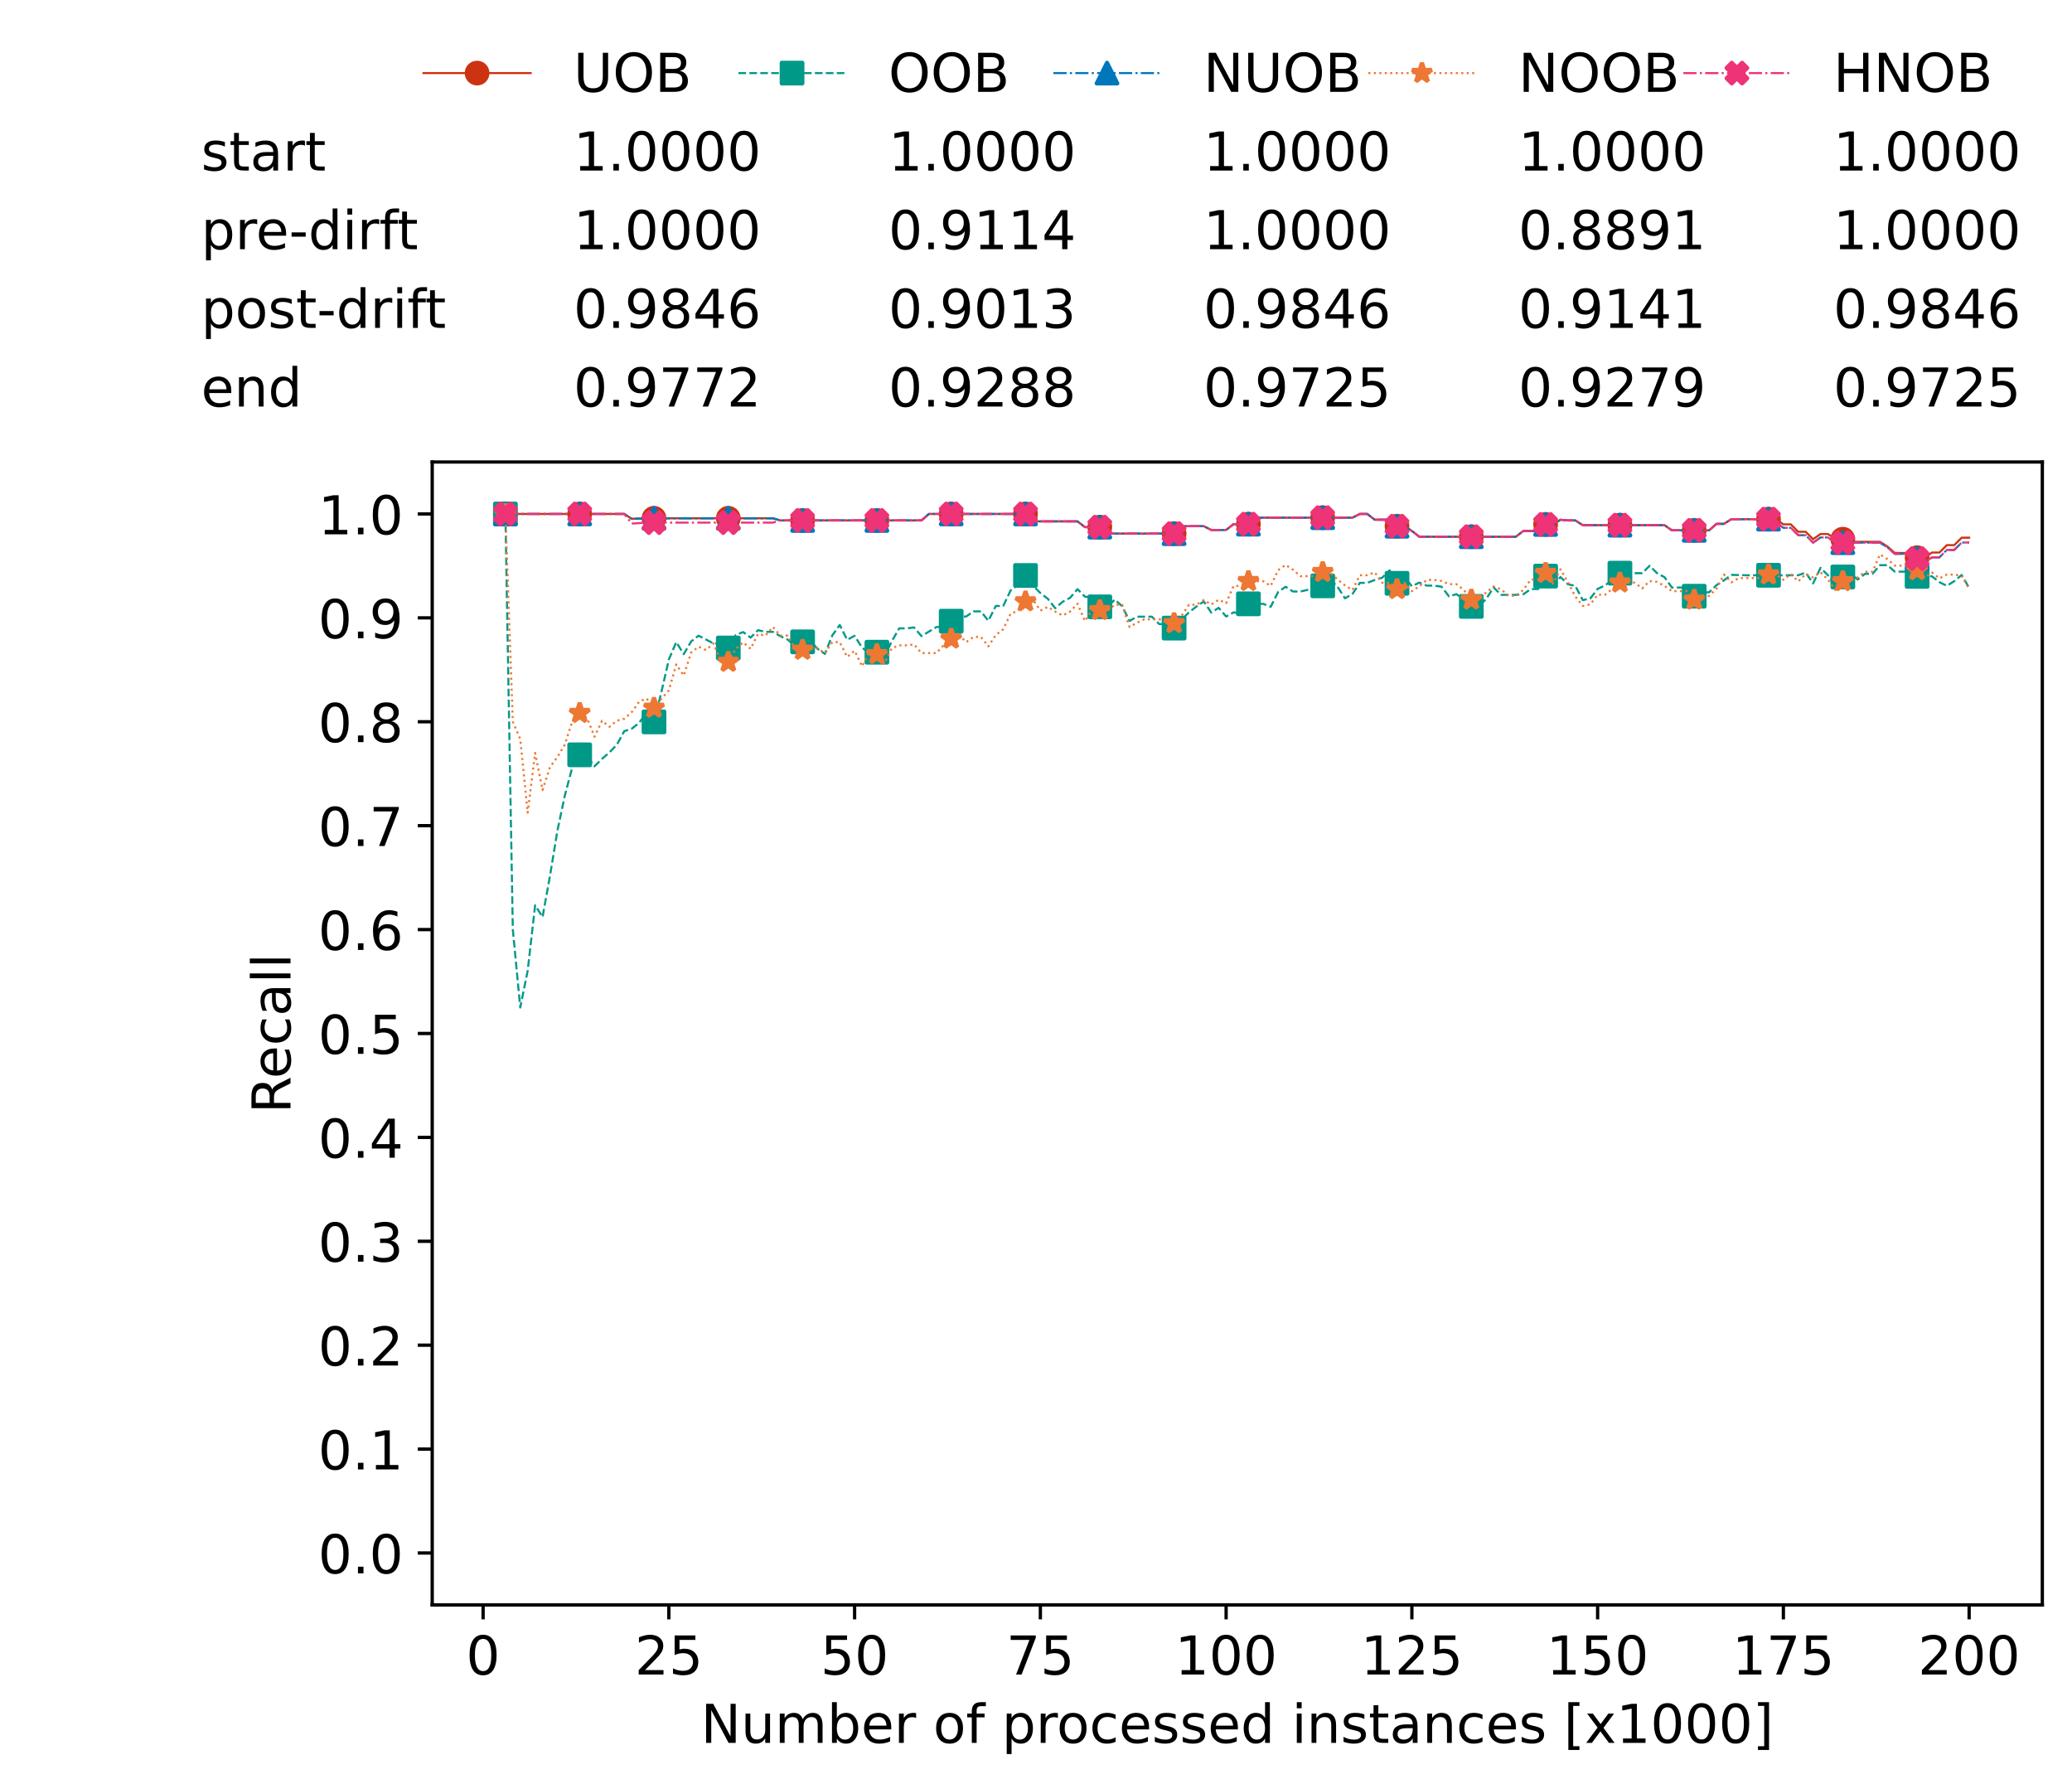 <?xml version="1.0" encoding="utf-8" standalone="no"?>
<!DOCTYPE svg PUBLIC "-//W3C//DTD SVG 1.1//EN"
  "http://www.w3.org/Graphics/SVG/1.1/DTD/svg11.dtd">
<!-- Created with matplotlib (https://matplotlib.org/) -->
<svg height="432.615pt" version="1.1" viewBox="0 0 502.65 432.615" width="502.65pt" xmlns="http://www.w3.org/2000/svg" xmlns:xlink="http://www.w3.org/1999/xlink">
 <defs>
  <style type="text/css">*{stroke-linecap:butt;stroke-linejoin:round;}</style>
 </defs>
 <g id="figure_1">
  <g id="patch_1">
   <path d="M 0 432.615 
L 502.65 432.615 
L 502.65 0 
L 0 0 
z
" style="fill:#ffffff;"/>
  </g>
  <g id="axes_1">
   <g id="patch_2">
    <path d="M 104.85 389.252 
L 495.45 389.252 
L 495.45 112.052 
L 104.85 112.052 
z
" style="fill:#ffffff;"/>
   </g>
   <g id="matplotlib.axis_1">
    <g id="xtick_1">
     <g id="line2d_1">
      <defs>
       <path d="M 0 0 
L 0 3.5 
" id="m14f216487a" style="stroke:#000000;stroke-width:0.8;"/>
      </defs>
      <g>
       <use style="stroke:#000000;stroke-width:0.8;" x="117.197" xlink:href="#m14f216487a" y="389.252"/>
      </g>
     </g>
     <g id="text_1">
      <!-- 0 -->
      <g transform="translate(113.061 406.13)scale(0.13 -0.13)">
       <defs>
        <path d="M 31.781 66.406 
Q 24.172 66.406 20.328 58.906 
Q 16.5 51.422 16.5 36.375 
Q 16.5 21.391 20.328 13.891 
Q 24.172 6.391 31.781 6.391 
Q 39.453 6.391 43.281 13.891 
Q 47.125 21.391 47.125 36.375 
Q 47.125 51.422 43.281 58.906 
Q 39.453 66.406 31.781 66.406 
z
M 31.781 74.219 
Q 44.047 74.219 50.516 64.516 
Q 56.984 54.828 56.984 36.375 
Q 56.984 17.969 50.516 8.266 
Q 44.047 -1.422 31.781 -1.422 
Q 19.531 -1.422 13.062 8.266 
Q 6.594 17.969 6.594 36.375 
Q 6.594 54.828 13.062 64.516 
Q 19.531 74.219 31.781 74.219 
z
" id="DejaVuSans-48"/>
       </defs>
       <use xlink:href="#DejaVuSans-48"/>
      </g>
     </g>
    </g>
    <g id="xtick_2">
     <g id="line2d_2">
      <g>
       <use style="stroke:#000000;stroke-width:0.8;" x="162.259" xlink:href="#m14f216487a" y="389.252"/>
      </g>
     </g>
     <g id="text_2">
      <!-- 25 -->
      <g transform="translate(153.988 406.13)scale(0.13 -0.13)">
       <defs>
        <path d="M 19.188 8.297 
L 53.609 8.297 
L 53.609 0 
L 7.328 0 
L 7.328 8.297 
Q 12.938 14.109 22.625 23.891 
Q 32.328 33.688 34.812 36.531 
Q 39.547 41.844 41.422 45.531 
Q 43.312 49.219 43.312 52.781 
Q 43.312 58.594 39.234 62.25 
Q 35.156 65.922 28.609 65.922 
Q 23.969 65.922 18.812 64.312 
Q 13.672 62.703 7.812 59.422 
L 7.812 69.391 
Q 13.766 71.781 18.938 73 
Q 24.125 74.219 28.422 74.219 
Q 39.75 74.219 46.484 68.547 
Q 53.219 62.891 53.219 53.422 
Q 53.219 48.922 51.531 44.891 
Q 49.859 40.875 45.406 35.406 
Q 44.188 33.984 37.641 27.219 
Q 31.109 20.453 19.188 8.297 
z
" id="DejaVuSans-50"/>
        <path d="M 10.797 72.906 
L 49.516 72.906 
L 49.516 64.594 
L 19.828 64.594 
L 19.828 46.734 
Q 21.969 47.469 24.109 47.828 
Q 26.266 48.188 28.422 48.188 
Q 40.625 48.188 47.75 41.5 
Q 54.891 34.812 54.891 23.391 
Q 54.891 11.625 47.562 5.094 
Q 40.234 -1.422 26.906 -1.422 
Q 22.312 -1.422 17.547 -0.641 
Q 12.797 0.141 7.719 1.703 
L 7.719 11.625 
Q 12.109 9.234 16.797 8.062 
Q 21.484 6.891 26.703 6.891 
Q 35.156 6.891 40.078 11.328 
Q 45.016 15.766 45.016 23.391 
Q 45.016 31 40.078 35.438 
Q 35.156 39.891 26.703 39.891 
Q 22.75 39.891 18.812 39.016 
Q 14.891 38.141 10.797 36.281 
z
" id="DejaVuSans-53"/>
       </defs>
       <use xlink:href="#DejaVuSans-50"/>
       <use x="63.623" xlink:href="#DejaVuSans-53"/>
      </g>
     </g>
    </g>
    <g id="xtick_3">
     <g id="line2d_3">
      <g>
       <use style="stroke:#000000;stroke-width:0.8;" x="207.322" xlink:href="#m14f216487a" y="389.252"/>
      </g>
     </g>
     <g id="text_3">
      <!-- 50 -->
      <g transform="translate(199.05 406.13)scale(0.13 -0.13)">
       <use xlink:href="#DejaVuSans-53"/>
       <use x="63.623" xlink:href="#DejaVuSans-48"/>
      </g>
     </g>
    </g>
    <g id="xtick_4">
     <g id="line2d_4">
      <g>
       <use style="stroke:#000000;stroke-width:0.8;" x="252.384" xlink:href="#m14f216487a" y="389.252"/>
      </g>
     </g>
     <g id="text_4">
      <!-- 75 -->
      <g transform="translate(244.113 406.13)scale(0.13 -0.13)">
       <defs>
        <path d="M 8.203 72.906 
L 55.078 72.906 
L 55.078 68.703 
L 28.609 0 
L 18.312 0 
L 43.219 64.594 
L 8.203 64.594 
z
" id="DejaVuSans-55"/>
       </defs>
       <use xlink:href="#DejaVuSans-55"/>
       <use x="63.623" xlink:href="#DejaVuSans-53"/>
      </g>
     </g>
    </g>
    <g id="xtick_5">
     <g id="line2d_5">
      <g>
       <use style="stroke:#000000;stroke-width:0.8;" x="297.446" xlink:href="#m14f216487a" y="389.252"/>
      </g>
     </g>
     <g id="text_5">
      <!-- 100 -->
      <g transform="translate(285.039 406.13)scale(0.13 -0.13)">
       <defs>
        <path d="M 12.406 8.297 
L 28.516 8.297 
L 28.516 63.922 
L 10.984 60.406 
L 10.984 69.391 
L 28.422 72.906 
L 38.281 72.906 
L 38.281 8.297 
L 54.391 8.297 
L 54.391 0 
L 12.406 0 
z
" id="DejaVuSans-49"/>
       </defs>
       <use xlink:href="#DejaVuSans-49"/>
       <use x="63.623" xlink:href="#DejaVuSans-48"/>
       <use x="127.246" xlink:href="#DejaVuSans-48"/>
      </g>
     </g>
    </g>
    <g id="xtick_6">
     <g id="line2d_6">
      <g>
       <use style="stroke:#000000;stroke-width:0.8;" x="342.509" xlink:href="#m14f216487a" y="389.252"/>
      </g>
     </g>
     <g id="text_6">
      <!-- 125 -->
      <g transform="translate(330.102 406.13)scale(0.13 -0.13)">
       <use xlink:href="#DejaVuSans-49"/>
       <use x="63.623" xlink:href="#DejaVuSans-50"/>
       <use x="127.246" xlink:href="#DejaVuSans-53"/>
      </g>
     </g>
    </g>
    <g id="xtick_7">
     <g id="line2d_7">
      <g>
       <use style="stroke:#000000;stroke-width:0.8;" x="387.571" xlink:href="#m14f216487a" y="389.252"/>
      </g>
     </g>
     <g id="text_7">
      <!-- 150 -->
      <g transform="translate(375.164 406.13)scale(0.13 -0.13)">
       <use xlink:href="#DejaVuSans-49"/>
       <use x="63.623" xlink:href="#DejaVuSans-53"/>
       <use x="127.246" xlink:href="#DejaVuSans-48"/>
      </g>
     </g>
    </g>
    <g id="xtick_8">
     <g id="line2d_8">
      <g>
       <use style="stroke:#000000;stroke-width:0.8;" x="432.633" xlink:href="#m14f216487a" y="389.252"/>
      </g>
     </g>
     <g id="text_8">
      <!-- 175 -->
      <g transform="translate(420.226 406.13)scale(0.13 -0.13)">
       <use xlink:href="#DejaVuSans-49"/>
       <use x="63.623" xlink:href="#DejaVuSans-55"/>
       <use x="127.246" xlink:href="#DejaVuSans-53"/>
      </g>
     </g>
    </g>
    <g id="xtick_9">
     <g id="line2d_9">
      <g>
       <use style="stroke:#000000;stroke-width:0.8;" x="477.695" xlink:href="#m14f216487a" y="389.252"/>
      </g>
     </g>
     <g id="text_9">
      <!-- 200 -->
      <g transform="translate(465.289 406.13)scale(0.13 -0.13)">
       <use xlink:href="#DejaVuSans-50"/>
       <use x="63.623" xlink:href="#DejaVuSans-48"/>
       <use x="127.246" xlink:href="#DejaVuSans-48"/>
      </g>
     </g>
    </g>
    <g id="text_10">
     <!-- Number of processed instances [x1000] -->
     <g transform="translate(170.025 422.711)scale(0.13 -0.13)">
      <defs>
       <path d="M 9.812 72.906 
L 23.094 72.906 
L 55.422 11.922 
L 55.422 72.906 
L 64.984 72.906 
L 64.984 0 
L 51.703 0 
L 19.391 60.984 
L 19.391 0 
L 9.812 0 
z
" id="DejaVuSans-78"/>
       <path d="M 8.5 21.578 
L 8.5 54.688 
L 17.484 54.688 
L 17.484 21.922 
Q 17.484 14.156 20.5 10.266 
Q 23.531 6.391 29.594 6.391 
Q 36.859 6.391 41.078 11.031 
Q 45.312 15.672 45.312 23.688 
L 45.312 54.688 
L 54.297 54.688 
L 54.297 0 
L 45.312 0 
L 45.312 8.406 
Q 42.047 3.422 37.719 1 
Q 33.406 -1.422 27.688 -1.422 
Q 18.266 -1.422 13.375 4.438 
Q 8.5 10.297 8.5 21.578 
z
M 31.109 56 
z
" id="DejaVuSans-117"/>
       <path d="M 52 44.188 
Q 55.375 50.25 60.062 53.125 
Q 64.75 56 71.094 56 
Q 79.641 56 84.281 50.016 
Q 88.922 44.047 88.922 33.016 
L 88.922 0 
L 79.891 0 
L 79.891 32.719 
Q 79.891 40.578 77.094 44.375 
Q 74.312 48.188 68.609 48.188 
Q 61.625 48.188 57.562 43.547 
Q 53.516 38.922 53.516 30.906 
L 53.516 0 
L 44.484 0 
L 44.484 32.719 
Q 44.484 40.625 41.703 44.406 
Q 38.922 48.188 33.109 48.188 
Q 26.219 48.188 22.156 43.531 
Q 18.109 38.875 18.109 30.906 
L 18.109 0 
L 9.078 0 
L 9.078 54.688 
L 18.109 54.688 
L 18.109 46.188 
Q 21.188 51.219 25.484 53.609 
Q 29.781 56 35.688 56 
Q 41.656 56 45.828 52.969 
Q 50 49.953 52 44.188 
z
" id="DejaVuSans-109"/>
       <path d="M 48.688 27.297 
Q 48.688 37.203 44.609 42.844 
Q 40.531 48.484 33.406 48.484 
Q 26.266 48.484 22.188 42.844 
Q 18.109 37.203 18.109 27.297 
Q 18.109 17.391 22.188 11.75 
Q 26.266 6.109 33.406 6.109 
Q 40.531 6.109 44.609 11.75 
Q 48.688 17.391 48.688 27.297 
z
M 18.109 46.391 
Q 20.953 51.266 25.266 53.625 
Q 29.594 56 35.594 56 
Q 45.562 56 51.781 48.094 
Q 58.016 40.188 58.016 27.297 
Q 58.016 14.406 51.781 6.484 
Q 45.562 -1.422 35.594 -1.422 
Q 29.594 -1.422 25.266 0.953 
Q 20.953 3.328 18.109 8.203 
L 18.109 0 
L 9.078 0 
L 9.078 75.984 
L 18.109 75.984 
z
" id="DejaVuSans-98"/>
       <path d="M 56.203 29.594 
L 56.203 25.203 
L 14.891 25.203 
Q 15.484 15.922 20.484 11.062 
Q 25.484 6.203 34.422 6.203 
Q 39.594 6.203 44.453 7.469 
Q 49.312 8.734 54.109 11.281 
L 54.109 2.781 
Q 49.266 0.734 44.188 -0.344 
Q 39.109 -1.422 33.891 -1.422 
Q 20.797 -1.422 13.156 6.188 
Q 5.516 13.812 5.516 26.812 
Q 5.516 40.234 12.766 48.109 
Q 20.016 56 32.328 56 
Q 43.359 56 49.781 48.891 
Q 56.203 41.797 56.203 29.594 
z
M 47.219 32.234 
Q 47.125 39.594 43.094 43.984 
Q 39.062 48.391 32.422 48.391 
Q 24.906 48.391 20.391 44.141 
Q 15.875 39.891 15.188 32.172 
z
" id="DejaVuSans-101"/>
       <path d="M 41.109 46.297 
Q 39.594 47.172 37.812 47.578 
Q 36.031 48 33.891 48 
Q 26.266 48 22.188 43.047 
Q 18.109 38.094 18.109 28.812 
L 18.109 0 
L 9.078 0 
L 9.078 54.688 
L 18.109 54.688 
L 18.109 46.188 
Q 20.953 51.172 25.484 53.578 
Q 30.031 56 36.531 56 
Q 37.453 56 38.578 55.875 
Q 39.703 55.766 41.062 55.516 
z
" id="DejaVuSans-114"/>
       <path id="DejaVuSans-32"/>
       <path d="M 30.609 48.391 
Q 23.391 48.391 19.188 42.75 
Q 14.984 37.109 14.984 27.297 
Q 14.984 17.484 19.156 11.844 
Q 23.344 6.203 30.609 6.203 
Q 37.797 6.203 41.984 11.859 
Q 46.188 17.531 46.188 27.297 
Q 46.188 37.016 41.984 42.703 
Q 37.797 48.391 30.609 48.391 
z
M 30.609 56 
Q 42.328 56 49.016 48.375 
Q 55.719 40.766 55.719 27.297 
Q 55.719 13.875 49.016 6.219 
Q 42.328 -1.422 30.609 -1.422 
Q 18.844 -1.422 12.172 6.219 
Q 5.516 13.875 5.516 27.297 
Q 5.516 40.766 12.172 48.375 
Q 18.844 56 30.609 56 
z
" id="DejaVuSans-111"/>
       <path d="M 37.109 75.984 
L 37.109 68.5 
L 28.516 68.5 
Q 23.688 68.5 21.797 66.547 
Q 19.922 64.594 19.922 59.516 
L 19.922 54.688 
L 34.719 54.688 
L 34.719 47.703 
L 19.922 47.703 
L 19.922 0 
L 10.891 0 
L 10.891 47.703 
L 2.297 47.703 
L 2.297 54.688 
L 10.891 54.688 
L 10.891 58.5 
Q 10.891 67.625 15.141 71.797 
Q 19.391 75.984 28.609 75.984 
z
" id="DejaVuSans-102"/>
       <path d="M 18.109 8.203 
L 18.109 -20.797 
L 9.078 -20.797 
L 9.078 54.688 
L 18.109 54.688 
L 18.109 46.391 
Q 20.953 51.266 25.266 53.625 
Q 29.594 56 35.594 56 
Q 45.562 56 51.781 48.094 
Q 58.016 40.188 58.016 27.297 
Q 58.016 14.406 51.781 6.484 
Q 45.562 -1.422 35.594 -1.422 
Q 29.594 -1.422 25.266 0.953 
Q 20.953 3.328 18.109 8.203 
z
M 48.688 27.297 
Q 48.688 37.203 44.609 42.844 
Q 40.531 48.484 33.406 48.484 
Q 26.266 48.484 22.188 42.844 
Q 18.109 37.203 18.109 27.297 
Q 18.109 17.391 22.188 11.75 
Q 26.266 6.109 33.406 6.109 
Q 40.531 6.109 44.609 11.75 
Q 48.688 17.391 48.688 27.297 
z
" id="DejaVuSans-112"/>
       <path d="M 48.781 52.594 
L 48.781 44.188 
Q 44.969 46.297 41.141 47.344 
Q 37.312 48.391 33.406 48.391 
Q 24.656 48.391 19.812 42.844 
Q 14.984 37.312 14.984 27.297 
Q 14.984 17.281 19.812 11.734 
Q 24.656 6.203 33.406 6.203 
Q 37.312 6.203 41.141 7.25 
Q 44.969 8.297 48.781 10.406 
L 48.781 2.094 
Q 45.016 0.344 40.984 -0.531 
Q 36.969 -1.422 32.422 -1.422 
Q 20.062 -1.422 12.781 6.344 
Q 5.516 14.109 5.516 27.297 
Q 5.516 40.672 12.859 48.328 
Q 20.219 56 33.016 56 
Q 37.156 56 41.109 55.141 
Q 45.062 54.297 48.781 52.594 
z
" id="DejaVuSans-99"/>
       <path d="M 44.281 53.078 
L 44.281 44.578 
Q 40.484 46.531 36.375 47.5 
Q 32.281 48.484 27.875 48.484 
Q 21.188 48.484 17.844 46.438 
Q 14.5 44.391 14.5 40.281 
Q 14.5 37.156 16.891 35.375 
Q 19.281 33.594 26.516 31.984 
L 29.594 31.297 
Q 39.156 29.25 43.188 25.516 
Q 47.219 21.781 47.219 15.094 
Q 47.219 7.469 41.188 3.016 
Q 35.156 -1.422 24.609 -1.422 
Q 20.219 -1.422 15.453 -0.562 
Q 10.688 0.297 5.422 2 
L 5.422 11.281 
Q 10.406 8.688 15.234 7.391 
Q 20.062 6.109 24.812 6.109 
Q 31.156 6.109 34.562 8.281 
Q 37.984 10.453 37.984 14.406 
Q 37.984 18.062 35.516 20.016 
Q 33.062 21.969 24.703 23.781 
L 21.578 24.516 
Q 13.234 26.266 9.516 29.906 
Q 5.812 33.547 5.812 39.891 
Q 5.812 47.609 11.281 51.797 
Q 16.75 56 26.812 56 
Q 31.781 56 36.172 55.266 
Q 40.578 54.547 44.281 53.078 
z
" id="DejaVuSans-115"/>
       <path d="M 45.406 46.391 
L 45.406 75.984 
L 54.391 75.984 
L 54.391 0 
L 45.406 0 
L 45.406 8.203 
Q 42.578 3.328 38.25 0.953 
Q 33.938 -1.422 27.875 -1.422 
Q 17.969 -1.422 11.734 6.484 
Q 5.516 14.406 5.516 27.297 
Q 5.516 40.188 11.734 48.094 
Q 17.969 56 27.875 56 
Q 33.938 56 38.25 53.625 
Q 42.578 51.266 45.406 46.391 
z
M 14.797 27.297 
Q 14.797 17.391 18.875 11.75 
Q 22.953 6.109 30.078 6.109 
Q 37.203 6.109 41.297 11.75 
Q 45.406 17.391 45.406 27.297 
Q 45.406 37.203 41.297 42.844 
Q 37.203 48.484 30.078 48.484 
Q 22.953 48.484 18.875 42.844 
Q 14.797 37.203 14.797 27.297 
z
" id="DejaVuSans-100"/>
       <path d="M 9.422 54.688 
L 18.406 54.688 
L 18.406 0 
L 9.422 0 
z
M 9.422 75.984 
L 18.406 75.984 
L 18.406 64.594 
L 9.422 64.594 
z
" id="DejaVuSans-105"/>
       <path d="M 54.891 33.016 
L 54.891 0 
L 45.906 0 
L 45.906 32.719 
Q 45.906 40.484 42.875 44.328 
Q 39.844 48.188 33.797 48.188 
Q 26.516 48.188 22.312 43.547 
Q 18.109 38.922 18.109 30.906 
L 18.109 0 
L 9.078 0 
L 9.078 54.688 
L 18.109 54.688 
L 18.109 46.188 
Q 21.344 51.125 25.703 53.562 
Q 30.078 56 35.797 56 
Q 45.219 56 50.047 50.172 
Q 54.891 44.344 54.891 33.016 
z
" id="DejaVuSans-110"/>
       <path d="M 18.312 70.219 
L 18.312 54.688 
L 36.812 54.688 
L 36.812 47.703 
L 18.312 47.703 
L 18.312 18.016 
Q 18.312 11.328 20.141 9.422 
Q 21.969 7.516 27.594 7.516 
L 36.812 7.516 
L 36.812 0 
L 27.594 0 
Q 17.188 0 13.234 3.875 
Q 9.281 7.766 9.281 18.016 
L 9.281 47.703 
L 2.688 47.703 
L 2.688 54.688 
L 9.281 54.688 
L 9.281 70.219 
z
" id="DejaVuSans-116"/>
       <path d="M 34.281 27.484 
Q 23.391 27.484 19.188 25 
Q 14.984 22.516 14.984 16.5 
Q 14.984 11.719 18.141 8.906 
Q 21.297 6.109 26.703 6.109 
Q 34.188 6.109 38.703 11.406 
Q 43.219 16.703 43.219 25.484 
L 43.219 27.484 
z
M 52.203 31.203 
L 52.203 0 
L 43.219 0 
L 43.219 8.297 
Q 40.141 3.328 35.547 0.953 
Q 30.953 -1.422 24.312 -1.422 
Q 15.922 -1.422 10.953 3.297 
Q 6 8.016 6 15.922 
Q 6 25.141 12.172 29.828 
Q 18.359 34.516 30.609 34.516 
L 43.219 34.516 
L 43.219 35.406 
Q 43.219 41.609 39.141 45 
Q 35.062 48.391 27.688 48.391 
Q 23 48.391 18.547 47.266 
Q 14.109 46.141 10.016 43.891 
L 10.016 52.203 
Q 14.938 54.109 19.578 55.047 
Q 24.219 56 28.609 56 
Q 40.484 56 46.344 49.844 
Q 52.203 43.703 52.203 31.203 
z
" id="DejaVuSans-97"/>
       <path d="M 8.594 75.984 
L 29.297 75.984 
L 29.297 69 
L 17.578 69 
L 17.578 -6.203 
L 29.297 -6.203 
L 29.297 -13.188 
L 8.594 -13.188 
z
" id="DejaVuSans-91"/>
       <path d="M 54.891 54.688 
L 35.109 28.078 
L 55.906 0 
L 45.312 0 
L 29.391 21.484 
L 13.484 0 
L 2.875 0 
L 24.125 28.609 
L 4.688 54.688 
L 15.281 54.688 
L 29.781 35.203 
L 44.281 54.688 
z
" id="DejaVuSans-120"/>
       <path d="M 30.422 75.984 
L 30.422 -13.188 
L 9.719 -13.188 
L 9.719 -6.203 
L 21.391 -6.203 
L 21.391 69 
L 9.719 69 
L 9.719 75.984 
z
" id="DejaVuSans-93"/>
      </defs>
      <use xlink:href="#DejaVuSans-78"/>
      <use x="74.805" xlink:href="#DejaVuSans-117"/>
      <use x="138.184" xlink:href="#DejaVuSans-109"/>
      <use x="235.596" xlink:href="#DejaVuSans-98"/>
      <use x="299.072" xlink:href="#DejaVuSans-101"/>
      <use x="360.596" xlink:href="#DejaVuSans-114"/>
      <use x="401.709" xlink:href="#DejaVuSans-32"/>
      <use x="433.496" xlink:href="#DejaVuSans-111"/>
      <use x="494.678" xlink:href="#DejaVuSans-102"/>
      <use x="529.883" xlink:href="#DejaVuSans-32"/>
      <use x="561.67" xlink:href="#DejaVuSans-112"/>
      <use x="625.146" xlink:href="#DejaVuSans-114"/>
      <use x="664.01" xlink:href="#DejaVuSans-111"/>
      <use x="725.191" xlink:href="#DejaVuSans-99"/>
      <use x="780.172" xlink:href="#DejaVuSans-101"/>
      <use x="841.695" xlink:href="#DejaVuSans-115"/>
      <use x="893.795" xlink:href="#DejaVuSans-115"/>
      <use x="945.895" xlink:href="#DejaVuSans-101"/>
      <use x="1007.418" xlink:href="#DejaVuSans-100"/>
      <use x="1070.895" xlink:href="#DejaVuSans-32"/>
      <use x="1102.682" xlink:href="#DejaVuSans-105"/>
      <use x="1130.465" xlink:href="#DejaVuSans-110"/>
      <use x="1193.844" xlink:href="#DejaVuSans-115"/>
      <use x="1245.943" xlink:href="#DejaVuSans-116"/>
      <use x="1285.152" xlink:href="#DejaVuSans-97"/>
      <use x="1346.432" xlink:href="#DejaVuSans-110"/>
      <use x="1409.811" xlink:href="#DejaVuSans-99"/>
      <use x="1464.791" xlink:href="#DejaVuSans-101"/>
      <use x="1526.314" xlink:href="#DejaVuSans-115"/>
      <use x="1578.414" xlink:href="#DejaVuSans-32"/>
      <use x="1610.201" xlink:href="#DejaVuSans-91"/>
      <use x="1649.215" xlink:href="#DejaVuSans-120"/>
      <use x="1708.395" xlink:href="#DejaVuSans-49"/>
      <use x="1772.018" xlink:href="#DejaVuSans-48"/>
      <use x="1835.641" xlink:href="#DejaVuSans-48"/>
      <use x="1899.264" xlink:href="#DejaVuSans-48"/>
      <use x="1962.887" xlink:href="#DejaVuSans-93"/>
     </g>
    </g>
   </g>
   <g id="matplotlib.axis_2">
    <g id="ytick_1">
     <g id="line2d_10">
      <defs>
       <path d="M 0 0 
L -3.5 0 
" id="md8e53ce60c" style="stroke:#000000;stroke-width:0.8;"/>
      </defs>
      <g>
       <use style="stroke:#000000;stroke-width:0.8;" x="104.85" xlink:href="#md8e53ce60c" y="376.652"/>
      </g>
     </g>
     <g id="text_11">
      <!-- 0.0 -->
      <g transform="translate(77.176 381.591)scale(0.13 -0.13)">
       <defs>
        <path d="M 10.688 12.406 
L 21 12.406 
L 21 0 
L 10.688 0 
z
" id="DejaVuSans-46"/>
       </defs>
       <use xlink:href="#DejaVuSans-48"/>
       <use x="63.623" xlink:href="#DejaVuSans-46"/>
       <use x="95.41" xlink:href="#DejaVuSans-48"/>
      </g>
     </g>
    </g>
    <g id="ytick_2">
     <g id="line2d_11">
      <g>
       <use style="stroke:#000000;stroke-width:0.8;" x="104.85" xlink:href="#md8e53ce60c" y="351.452"/>
      </g>
     </g>
     <g id="text_12">
      <!-- 0.1 -->
      <g transform="translate(77.176 356.391)scale(0.13 -0.13)">
       <use xlink:href="#DejaVuSans-48"/>
       <use x="63.623" xlink:href="#DejaVuSans-46"/>
       <use x="95.41" xlink:href="#DejaVuSans-49"/>
      </g>
     </g>
    </g>
    <g id="ytick_3">
     <g id="line2d_12">
      <g>
       <use style="stroke:#000000;stroke-width:0.8;" x="104.85" xlink:href="#md8e53ce60c" y="326.252"/>
      </g>
     </g>
     <g id="text_13">
      <!-- 0.2 -->
      <g transform="translate(77.176 331.191)scale(0.13 -0.13)">
       <use xlink:href="#DejaVuSans-48"/>
       <use x="63.623" xlink:href="#DejaVuSans-46"/>
       <use x="95.41" xlink:href="#DejaVuSans-50"/>
      </g>
     </g>
    </g>
    <g id="ytick_4">
     <g id="line2d_13">
      <g>
       <use style="stroke:#000000;stroke-width:0.8;" x="104.85" xlink:href="#md8e53ce60c" y="301.052"/>
      </g>
     </g>
     <g id="text_14">
      <!-- 0.3 -->
      <g transform="translate(77.176 305.991)scale(0.13 -0.13)">
       <defs>
        <path d="M 40.578 39.312 
Q 47.656 37.797 51.625 33 
Q 55.609 28.219 55.609 21.188 
Q 55.609 10.406 48.188 4.484 
Q 40.766 -1.422 27.094 -1.422 
Q 22.516 -1.422 17.656 -0.516 
Q 12.797 0.391 7.625 2.203 
L 7.625 11.719 
Q 11.719 9.328 16.594 8.109 
Q 21.484 6.891 26.812 6.891 
Q 36.078 6.891 40.938 10.547 
Q 45.797 14.203 45.797 21.188 
Q 45.797 27.641 41.281 31.266 
Q 36.766 34.906 28.719 34.906 
L 20.219 34.906 
L 20.219 43.016 
L 29.109 43.016 
Q 36.375 43.016 40.234 45.922 
Q 44.094 48.828 44.094 54.297 
Q 44.094 59.906 40.109 62.906 
Q 36.141 65.922 28.719 65.922 
Q 24.656 65.922 20.016 65.031 
Q 15.375 64.156 9.812 62.312 
L 9.812 71.094 
Q 15.438 72.656 20.344 73.438 
Q 25.25 74.219 29.594 74.219 
Q 40.828 74.219 47.359 69.109 
Q 53.906 64.016 53.906 55.328 
Q 53.906 49.266 50.438 45.094 
Q 46.969 40.922 40.578 39.312 
z
" id="DejaVuSans-51"/>
       </defs>
       <use xlink:href="#DejaVuSans-48"/>
       <use x="63.623" xlink:href="#DejaVuSans-46"/>
       <use x="95.41" xlink:href="#DejaVuSans-51"/>
      </g>
     </g>
    </g>
    <g id="ytick_5">
     <g id="line2d_14">
      <g>
       <use style="stroke:#000000;stroke-width:0.8;" x="104.85" xlink:href="#md8e53ce60c" y="275.852"/>
      </g>
     </g>
     <g id="text_15">
      <!-- 0.4 -->
      <g transform="translate(77.176 280.791)scale(0.13 -0.13)">
       <defs>
        <path d="M 37.797 64.312 
L 12.891 25.391 
L 37.797 25.391 
z
M 35.203 72.906 
L 47.609 72.906 
L 47.609 25.391 
L 58.016 25.391 
L 58.016 17.188 
L 47.609 17.188 
L 47.609 0 
L 37.797 0 
L 37.797 17.188 
L 4.891 17.188 
L 4.891 26.703 
z
" id="DejaVuSans-52"/>
       </defs>
       <use xlink:href="#DejaVuSans-48"/>
       <use x="63.623" xlink:href="#DejaVuSans-46"/>
       <use x="95.41" xlink:href="#DejaVuSans-52"/>
      </g>
     </g>
    </g>
    <g id="ytick_6">
     <g id="line2d_15">
      <g>
       <use style="stroke:#000000;stroke-width:0.8;" x="104.85" xlink:href="#md8e53ce60c" y="250.652"/>
      </g>
     </g>
     <g id="text_16">
      <!-- 0.5 -->
      <g transform="translate(77.176 255.591)scale(0.13 -0.13)">
       <use xlink:href="#DejaVuSans-48"/>
       <use x="63.623" xlink:href="#DejaVuSans-46"/>
       <use x="95.41" xlink:href="#DejaVuSans-53"/>
      </g>
     </g>
    </g>
    <g id="ytick_7">
     <g id="line2d_16">
      <g>
       <use style="stroke:#000000;stroke-width:0.8;" x="104.85" xlink:href="#md8e53ce60c" y="225.452"/>
      </g>
     </g>
     <g id="text_17">
      <!-- 0.6 -->
      <g transform="translate(77.176 230.391)scale(0.13 -0.13)">
       <defs>
        <path d="M 33.016 40.375 
Q 26.375 40.375 22.484 35.828 
Q 18.609 31.297 18.609 23.391 
Q 18.609 15.531 22.484 10.953 
Q 26.375 6.391 33.016 6.391 
Q 39.656 6.391 43.531 10.953 
Q 47.406 15.531 47.406 23.391 
Q 47.406 31.297 43.531 35.828 
Q 39.656 40.375 33.016 40.375 
z
M 52.594 71.297 
L 52.594 62.312 
Q 48.875 64.062 45.094 64.984 
Q 41.312 65.922 37.594 65.922 
Q 27.828 65.922 22.672 59.328 
Q 17.531 52.734 16.797 39.406 
Q 19.672 43.656 24.016 45.922 
Q 28.375 48.188 33.594 48.188 
Q 44.578 48.188 50.953 41.516 
Q 57.328 34.859 57.328 23.391 
Q 57.328 12.156 50.688 5.359 
Q 44.047 -1.422 33.016 -1.422 
Q 20.359 -1.422 13.672 8.266 
Q 6.984 17.969 6.984 36.375 
Q 6.984 53.656 15.188 63.938 
Q 23.391 74.219 37.203 74.219 
Q 40.922 74.219 44.703 73.484 
Q 48.484 72.75 52.594 71.297 
z
" id="DejaVuSans-54"/>
       </defs>
       <use xlink:href="#DejaVuSans-48"/>
       <use x="63.623" xlink:href="#DejaVuSans-46"/>
       <use x="95.41" xlink:href="#DejaVuSans-54"/>
      </g>
     </g>
    </g>
    <g id="ytick_8">
     <g id="line2d_17">
      <g>
       <use style="stroke:#000000;stroke-width:0.8;" x="104.85" xlink:href="#md8e53ce60c" y="200.252"/>
      </g>
     </g>
     <g id="text_18">
      <!-- 0.7 -->
      <g transform="translate(77.176 205.191)scale(0.13 -0.13)">
       <use xlink:href="#DejaVuSans-48"/>
       <use x="63.623" xlink:href="#DejaVuSans-46"/>
       <use x="95.41" xlink:href="#DejaVuSans-55"/>
      </g>
     </g>
    </g>
    <g id="ytick_9">
     <g id="line2d_18">
      <g>
       <use style="stroke:#000000;stroke-width:0.8;" x="104.85" xlink:href="#md8e53ce60c" y="175.052"/>
      </g>
     </g>
     <g id="text_19">
      <!-- 0.8 -->
      <g transform="translate(77.176 179.991)scale(0.13 -0.13)">
       <defs>
        <path d="M 31.781 34.625 
Q 24.75 34.625 20.719 30.859 
Q 16.703 27.094 16.703 20.516 
Q 16.703 13.922 20.719 10.156 
Q 24.75 6.391 31.781 6.391 
Q 38.812 6.391 42.859 10.172 
Q 46.922 13.969 46.922 20.516 
Q 46.922 27.094 42.891 30.859 
Q 38.875 34.625 31.781 34.625 
z
M 21.922 38.812 
Q 15.578 40.375 12.031 44.719 
Q 8.5 49.078 8.5 55.328 
Q 8.5 64.062 14.719 69.141 
Q 20.953 74.219 31.781 74.219 
Q 42.672 74.219 48.875 69.141 
Q 55.078 64.062 55.078 55.328 
Q 55.078 49.078 51.531 44.719 
Q 48 40.375 41.703 38.812 
Q 48.828 37.156 52.797 32.312 
Q 56.781 27.484 56.781 20.516 
Q 56.781 9.906 50.312 4.234 
Q 43.844 -1.422 31.781 -1.422 
Q 19.734 -1.422 13.25 4.234 
Q 6.781 9.906 6.781 20.516 
Q 6.781 27.484 10.781 32.312 
Q 14.797 37.156 21.922 38.812 
z
M 18.312 54.391 
Q 18.312 48.734 21.844 45.562 
Q 25.391 42.391 31.781 42.391 
Q 38.141 42.391 41.719 45.562 
Q 45.312 48.734 45.312 54.391 
Q 45.312 60.062 41.719 63.234 
Q 38.141 66.406 31.781 66.406 
Q 25.391 66.406 21.844 63.234 
Q 18.312 60.062 18.312 54.391 
z
" id="DejaVuSans-56"/>
       </defs>
       <use xlink:href="#DejaVuSans-48"/>
       <use x="63.623" xlink:href="#DejaVuSans-46"/>
       <use x="95.41" xlink:href="#DejaVuSans-56"/>
      </g>
     </g>
    </g>
    <g id="ytick_10">
     <g id="line2d_19">
      <g>
       <use style="stroke:#000000;stroke-width:0.8;" x="104.85" xlink:href="#md8e53ce60c" y="149.852"/>
      </g>
     </g>
     <g id="text_20">
      <!-- 0.9 -->
      <g transform="translate(77.176 154.791)scale(0.13 -0.13)">
       <defs>
        <path d="M 10.984 1.516 
L 10.984 10.5 
Q 14.703 8.734 18.5 7.812 
Q 22.312 6.891 25.984 6.891 
Q 35.75 6.891 40.891 13.453 
Q 46.047 20.016 46.781 33.406 
Q 43.953 29.203 39.594 26.953 
Q 35.25 24.703 29.984 24.703 
Q 19.047 24.703 12.672 31.312 
Q 6.297 37.938 6.297 49.422 
Q 6.297 60.641 12.938 67.422 
Q 19.578 74.219 30.609 74.219 
Q 43.266 74.219 49.922 64.516 
Q 56.594 54.828 56.594 36.375 
Q 56.594 19.141 48.406 8.859 
Q 40.234 -1.422 26.422 -1.422 
Q 22.703 -1.422 18.891 -0.688 
Q 15.094 0.047 10.984 1.516 
z
M 30.609 32.422 
Q 37.25 32.422 41.125 36.953 
Q 45.016 41.5 45.016 49.422 
Q 45.016 57.281 41.125 61.844 
Q 37.25 66.406 30.609 66.406 
Q 23.969 66.406 20.094 61.844 
Q 16.219 57.281 16.219 49.422 
Q 16.219 41.5 20.094 36.953 
Q 23.969 32.422 30.609 32.422 
z
" id="DejaVuSans-57"/>
       </defs>
       <use xlink:href="#DejaVuSans-48"/>
       <use x="63.623" xlink:href="#DejaVuSans-46"/>
       <use x="95.41" xlink:href="#DejaVuSans-57"/>
      </g>
     </g>
    </g>
    <g id="ytick_11">
     <g id="line2d_20">
      <g>
       <use style="stroke:#000000;stroke-width:0.8;" x="104.85" xlink:href="#md8e53ce60c" y="124.652"/>
      </g>
     </g>
     <g id="text_21">
      <!-- 1.0 -->
      <g transform="translate(77.176 129.591)scale(0.13 -0.13)">
       <use xlink:href="#DejaVuSans-49"/>
       <use x="63.623" xlink:href="#DejaVuSans-46"/>
       <use x="95.41" xlink:href="#DejaVuSans-48"/>
      </g>
     </g>
    </g>
    <g id="text_22">
     <!-- Recall -->
     <g transform="translate(70.472 270.044)rotate(-90)scale(0.13 -0.13)">
      <defs>
       <path d="M 44.391 34.188 
Q 47.562 33.109 50.562 29.594 
Q 53.562 26.078 56.594 19.922 
L 66.609 0 
L 56 0 
L 46.688 18.703 
Q 43.062 26.031 39.672 28.422 
Q 36.281 30.812 30.422 30.812 
L 19.672 30.812 
L 19.672 0 
L 9.812 0 
L 9.812 72.906 
L 32.078 72.906 
Q 44.578 72.906 50.734 67.672 
Q 56.891 62.453 56.891 51.906 
Q 56.891 45.016 53.688 40.469 
Q 50.484 35.938 44.391 34.188 
z
M 19.672 64.797 
L 19.672 38.922 
L 32.078 38.922 
Q 39.203 38.922 42.844 42.219 
Q 46.484 45.516 46.484 51.906 
Q 46.484 58.297 42.844 61.547 
Q 39.203 64.797 32.078 64.797 
z
" id="DejaVuSans-82"/>
       <path d="M 9.422 75.984 
L 18.406 75.984 
L 18.406 0 
L 9.422 0 
z
" id="DejaVuSans-108"/>
      </defs>
      <use xlink:href="#DejaVuSans-82"/>
      <use x="64.982" xlink:href="#DejaVuSans-101"/>
      <use x="126.506" xlink:href="#DejaVuSans-99"/>
      <use x="181.486" xlink:href="#DejaVuSans-97"/>
      <use x="242.766" xlink:href="#DejaVuSans-108"/>
      <use x="270.549" xlink:href="#DejaVuSans-108"/>
     </g>
    </g>
   </g>
   <g id="line2d_21"/>
   <g id="line2d_22"/>
   <g id="line2d_23"/>
   <g id="line2d_24"/>
   <g id="line2d_25"/>
   <g id="line2d_26">
    <path clip-path="url(#pc6fdfecae5)" d="M 122.605 124.652 
L 151.444 124.652 
L 153.247 125.818 
L 158.654 125.702 
L 187.494 125.702 
L 189.297 126.227 
L 223.544 126.227 
L 225.347 124.652 
L 248.779 124.652 
L 250.581 126.452 
L 261.396 126.452 
L 263.199 127.852 
L 266.804 127.852 
L 268.606 129.427 
L 284.829 129.427 
L 286.631 127.627 
L 292.039 127.627 
L 293.841 128.527 
L 297.446 128.527 
L 299.249 127.127 
L 302.854 127.127 
L 304.656 125.552 
L 328.089 125.552 
L 329.891 124.652 
L 331.694 124.652 
L 333.496 126.052 
L 337.101 126.052 
L 338.904 127.627 
L 340.706 127.627 
L 342.509 128.772 
L 344.311 130.172 
L 367.743 130.172 
L 369.546 128.772 
L 373.151 128.772 
L 374.953 127.197 
L 376.756 127.197 
L 378.558 126.052 
L 380.361 126.227 
L 382.163 126.227 
L 383.966 127.372 
L 403.793 127.372 
L 405.596 128.632 
L 414.608 128.632 
L 416.411 127.057 
L 418.213 127.057 
L 420.016 125.912 
L 430.831 125.912 
L 432.633 127.172 
L 434.436 127.172 
L 436.238 128.972 
L 438.041 128.972 
L 439.843 130.772 
L 441.646 129.512 
L 443.448 129.512 
L 445.251 130.772 
L 447.053 130.772 
L 448.856 131.402 
L 456.066 131.402 
L 457.868 132.547 
L 459.671 134.122 
L 463.276 134.122 
L 465.078 135.268 
L 466.881 135.268 
L 468.683 134.008 
L 470.485 134.008 
L 472.288 132.208 
L 474.09 132.208 
L 475.893 130.408 
L 477.695 130.408 
L 477.695 130.408 
" style="fill:none;stroke:#cc3311;stroke-linecap:square;stroke-width:0.5;"/>
    <defs>
     <path d="M 0 2.5 
C 0.663 2.5 1.299 2.237 1.768 1.768 
C 2.237 1.299 2.5 0.663 2.5 0 
C 2.5 -0.663 2.237 -1.299 1.768 -1.768 
C 1.299 -2.237 0.663 -2.5 0 -2.5 
C -0.663 -2.5 -1.299 -2.237 -1.768 -1.768 
C -2.237 -1.299 -2.5 -0.663 -2.5 0 
C -2.5 0.663 -2.237 1.299 -1.768 1.768 
C -1.299 2.237 -0.663 2.5 0 2.5 
z
" id="mf7989165b6" style="stroke:#cc3311;"/>
    </defs>
    <g clip-path="url(#pc6fdfecae5)">
     <use style="fill:#cc3311;stroke:#cc3311;" x="122.605" xlink:href="#mf7989165b6" y="124.652"/>
     <use style="fill:#cc3311;stroke:#cc3311;" x="140.629" xlink:href="#mf7989165b6" y="124.652"/>
     <use style="fill:#cc3311;stroke:#cc3311;" x="158.654" xlink:href="#mf7989165b6" y="125.702"/>
     <use style="fill:#cc3311;stroke:#cc3311;" x="176.679" xlink:href="#mf7989165b6" y="125.702"/>
     <use style="fill:#cc3311;stroke:#cc3311;" x="194.704" xlink:href="#mf7989165b6" y="126.227"/>
     <use style="fill:#cc3311;stroke:#cc3311;" x="212.729" xlink:href="#mf7989165b6" y="126.227"/>
     <use style="fill:#cc3311;stroke:#cc3311;" x="230.754" xlink:href="#mf7989165b6" y="124.652"/>
     <use style="fill:#cc3311;stroke:#cc3311;" x="248.779" xlink:href="#mf7989165b6" y="124.652"/>
     <use style="fill:#cc3311;stroke:#cc3311;" x="266.804" xlink:href="#mf7989165b6" y="127.852"/>
     <use style="fill:#cc3311;stroke:#cc3311;" x="284.829" xlink:href="#mf7989165b6" y="129.427"/>
     <use style="fill:#cc3311;stroke:#cc3311;" x="302.854" xlink:href="#mf7989165b6" y="127.127"/>
     <use style="fill:#cc3311;stroke:#cc3311;" x="320.879" xlink:href="#mf7989165b6" y="125.552"/>
     <use style="fill:#cc3311;stroke:#cc3311;" x="338.904" xlink:href="#mf7989165b6" y="127.627"/>
     <use style="fill:#cc3311;stroke:#cc3311;" x="356.928" xlink:href="#mf7989165b6" y="130.172"/>
     <use style="fill:#cc3311;stroke:#cc3311;" x="374.953" xlink:href="#mf7989165b6" y="127.197"/>
     <use style="fill:#cc3311;stroke:#cc3311;" x="392.978" xlink:href="#mf7989165b6" y="127.372"/>
     <use style="fill:#cc3311;stroke:#cc3311;" x="411.003" xlink:href="#mf7989165b6" y="128.632"/>
     <use style="fill:#cc3311;stroke:#cc3311;" x="429.028" xlink:href="#mf7989165b6" y="125.912"/>
     <use style="fill:#cc3311;stroke:#cc3311;" x="447.053" xlink:href="#mf7989165b6" y="130.772"/>
     <use style="fill:#cc3311;stroke:#cc3311;" x="465.078" xlink:href="#mf7989165b6" y="135.268"/>
    </g>
   </g>
   <g id="line2d_27"/>
   <g id="line2d_28"/>
   <g id="line2d_29"/>
   <g id="line2d_30"/>
   <g id="line2d_31">
    <path clip-path="url(#pc6fdfecae5)" d="M 122.605 124.652 
L 124.407 225.452 
L 126.21 244.352 
L 128.012 235.427 
L 129.815 219.572 
L 131.617 222.418 
L 133.419 212.452 
L 135.222 201.477 
L 137.024 192.941 
L 138.827 186.112 
L 140.629 183.07 
L 142.432 183.452 
L 144.234 185.852 
L 146.037 184.052 
L 147.839 182.492 
L 149.642 180.627 
L 151.444 177.334 
L 153.247 176.741 
L 155.049 175.325 
L 156.852 172.792 
L 158.654 175.083 
L 160.457 167.803 
L 162.259 159.928 
L 164.062 155.728 
L 165.864 158.653 
L 167.667 155.573 
L 169.469 154.173 
L 173.074 156.042 
L 174.877 156.042 
L 176.679 157.162 
L 178.482 154.012 
L 180.284 153.292 
L 182.087 154.642 
L 183.889 152.842 
L 185.692 153.242 
L 187.494 153.242 
L 189.297 154.292 
L 191.099 155.132 
L 192.902 156.707 
L 194.704 155.676 
L 196.507 155.396 
L 198.309 157.335 
L 200.112 158.595 
L 201.914 154.095 
L 203.717 151.575 
L 205.519 155.175 
L 207.322 154.205 
L 209.124 157.085 
L 210.927 158.412 
L 212.729 158.182 
L 214.532 159.328 
L 216.334 155.548 
L 218.137 152.398 
L 219.939 152.398 
L 221.742 152.173 
L 223.544 154.273 
L 227.149 152.092 
L 228.952 151.917 
L 230.754 150.657 
L 232.557 149.537 
L 234.359 149.537 
L 236.162 148.277 
L 237.964 148.277 
L 239.767 150.568 
L 241.569 146.968 
L 243.372 146.968 
L 245.174 143.188 
L 246.976 141.862 
L 248.779 139.571 
L 250.581 142.025 
L 252.384 143.825 
L 254.186 145.225 
L 255.989 147.516 
L 257.791 145.941 
L 259.594 144.987 
L 261.396 142.887 
L 263.199 144.718 
L 265.001 144.893 
L 266.804 147.183 
L 268.606 147.358 
L 270.409 145.42 
L 272.211 146.995 
L 274.014 150.595 
L 275.816 149.564 
L 279.421 149.564 
L 281.224 151.364 
L 283.026 151.364 
L 284.829 152.333 
L 286.631 150.308 
L 288.434 148.508 
L 290.236 147.108 
L 292.039 145.867 
L 293.841 148.567 
L 295.644 147.422 
L 297.446 149.522 
L 299.249 148.522 
L 301.051 148.747 
L 302.854 146.456 
L 306.459 146.456 
L 308.261 147.172 
L 310.064 143.572 
L 311.866 142.312 
L 313.669 143.457 
L 315.471 143.457 
L 317.274 143.057 
L 319.076 143.057 
L 320.879 142.088 
L 322.681 140.513 
L 324.484 142.313 
L 326.286 145.113 
L 328.089 144.063 
L 329.891 141.363 
L 331.694 141.363 
L 333.496 140.663 
L 335.299 140.123 
L 337.101 138.323 
L 338.904 141.473 
L 340.706 139.898 
L 342.509 142.189 
L 344.311 141.298 
L 346.114 142.039 
L 347.916 142.039 
L 349.719 142.294 
L 351.521 144.656 
L 353.324 144.096 
L 355.126 145.496 
L 356.928 147.071 
L 358.731 147.071 
L 360.533 145.271 
L 362.336 142.471 
L 364.138 144.271 
L 367.743 144.271 
L 369.546 144.131 
L 371.348 142.871 
L 373.151 142.871 
L 374.953 139.721 
L 376.756 142.241 
L 378.558 139.95 
L 380.361 141.7 
L 382.163 142.105 
L 383.966 145.541 
L 385.768 145.191 
L 387.571 142.829 
L 389.373 141.989 
L 391.176 140.589 
L 392.978 139.014 
L 398.386 139.014 
L 400.188 137.214 
L 401.991 139.014 
L 403.793 139.983 
L 405.596 142.503 
L 409.201 142.503 
L 411.003 144.603 
L 412.806 143.658 
L 414.608 143.658 
L 416.411 141.908 
L 418.213 140.762 
L 420.016 139.426 
L 423.621 139.521 
L 436.238 139.521 
L 438.041 138.867 
L 439.843 141.498 
L 441.646 137.718 
L 443.448 139.518 
L 445.251 142.038 
L 447.053 139.938 
L 448.856 138.993 
L 450.658 140.568 
L 452.461 139.168 
L 454.263 139.168 
L 456.066 137.068 
L 457.868 137.068 
L 459.671 138.643 
L 463.276 138.643 
L 465.078 139.788 
L 468.683 139.788 
L 470.485 141.188 
L 472.288 142.088 
L 474.09 140.943 
L 475.893 139.443 
L 477.695 142.593 
L 477.695 142.593 
" style="fill:none;stroke:#009988;stroke-dasharray:1.85,0.8;stroke-dashoffset:0;stroke-width:0.5;"/>
    <defs>
     <path d="M -2.5 2.5 
L 2.5 2.5 
L 2.5 -2.5 
L -2.5 -2.5 
z
" id="mf0a9368530" style="stroke:#009988;stroke-linejoin:miter;"/>
    </defs>
    <g clip-path="url(#pc6fdfecae5)">
     <use style="fill:#009988;stroke:#009988;stroke-linejoin:miter;" x="122.605" xlink:href="#mf0a9368530" y="124.652"/>
     <use style="fill:#009988;stroke:#009988;stroke-linejoin:miter;" x="140.629" xlink:href="#mf0a9368530" y="183.07"/>
     <use style="fill:#009988;stroke:#009988;stroke-linejoin:miter;" x="158.654" xlink:href="#mf0a9368530" y="175.083"/>
     <use style="fill:#009988;stroke:#009988;stroke-linejoin:miter;" x="176.679" xlink:href="#mf0a9368530" y="157.162"/>
     <use style="fill:#009988;stroke:#009988;stroke-linejoin:miter;" x="194.704" xlink:href="#mf0a9368530" y="155.676"/>
     <use style="fill:#009988;stroke:#009988;stroke-linejoin:miter;" x="212.729" xlink:href="#mf0a9368530" y="158.182"/>
     <use style="fill:#009988;stroke:#009988;stroke-linejoin:miter;" x="230.754" xlink:href="#mf0a9368530" y="150.657"/>
     <use style="fill:#009988;stroke:#009988;stroke-linejoin:miter;" x="248.779" xlink:href="#mf0a9368530" y="139.571"/>
     <use style="fill:#009988;stroke:#009988;stroke-linejoin:miter;" x="266.804" xlink:href="#mf0a9368530" y="147.183"/>
     <use style="fill:#009988;stroke:#009988;stroke-linejoin:miter;" x="284.829" xlink:href="#mf0a9368530" y="152.333"/>
     <use style="fill:#009988;stroke:#009988;stroke-linejoin:miter;" x="302.854" xlink:href="#mf0a9368530" y="146.456"/>
     <use style="fill:#009988;stroke:#009988;stroke-linejoin:miter;" x="320.879" xlink:href="#mf0a9368530" y="142.088"/>
     <use style="fill:#009988;stroke:#009988;stroke-linejoin:miter;" x="338.904" xlink:href="#mf0a9368530" y="141.473"/>
     <use style="fill:#009988;stroke:#009988;stroke-linejoin:miter;" x="356.928" xlink:href="#mf0a9368530" y="147.071"/>
     <use style="fill:#009988;stroke:#009988;stroke-linejoin:miter;" x="374.953" xlink:href="#mf0a9368530" y="139.721"/>
     <use style="fill:#009988;stroke:#009988;stroke-linejoin:miter;" x="392.978" xlink:href="#mf0a9368530" y="139.014"/>
     <use style="fill:#009988;stroke:#009988;stroke-linejoin:miter;" x="411.003" xlink:href="#mf0a9368530" y="144.603"/>
     <use style="fill:#009988;stroke:#009988;stroke-linejoin:miter;" x="429.028" xlink:href="#mf0a9368530" y="139.521"/>
     <use style="fill:#009988;stroke:#009988;stroke-linejoin:miter;" x="447.053" xlink:href="#mf0a9368530" y="139.938"/>
     <use style="fill:#009988;stroke:#009988;stroke-linejoin:miter;" x="465.078" xlink:href="#mf0a9368530" y="139.788"/>
    </g>
   </g>
   <g id="line2d_32"/>
   <g id="line2d_33"/>
   <g id="line2d_34"/>
   <g id="line2d_35"/>
   <g id="line2d_36">
    <path clip-path="url(#pc6fdfecae5)" d="M 122.605 124.652 
L 151.444 124.652 
L 153.247 125.818 
L 158.654 125.702 
L 187.494 125.702 
L 189.297 126.227 
L 223.544 126.227 
L 225.347 124.652 
L 248.779 124.652 
L 250.581 126.452 
L 261.396 126.452 
L 263.199 127.852 
L 266.804 127.852 
L 268.606 129.427 
L 284.829 129.427 
L 286.631 127.627 
L 292.039 127.627 
L 293.841 128.527 
L 297.446 128.527 
L 299.249 127.127 
L 302.854 127.127 
L 304.656 125.552 
L 328.089 125.552 
L 329.891 124.652 
L 331.694 124.652 
L 333.496 126.052 
L 337.101 126.052 
L 338.904 127.627 
L 340.706 127.627 
L 342.509 128.772 
L 344.311 130.172 
L 367.743 130.172 
L 369.546 128.772 
L 373.151 128.772 
L 374.953 127.197 
L 376.756 127.197 
L 378.558 126.052 
L 380.361 126.227 
L 382.163 126.227 
L 383.966 127.372 
L 403.793 127.372 
L 405.596 128.632 
L 414.608 128.632 
L 416.411 127.057 
L 418.213 127.057 
L 420.016 125.912 
L 429.028 125.912 
L 430.831 126.752 
L 432.633 128.012 
L 434.436 128.012 
L 436.238 129.812 
L 438.041 129.812 
L 439.843 131.612 
L 441.646 130.352 
L 443.448 130.352 
L 445.251 131.612 
L 456.066 131.612 
L 457.868 132.757 
L 459.671 134.332 
L 463.276 134.332 
L 465.078 135.478 
L 466.881 136.438 
L 468.683 135.178 
L 470.485 135.178 
L 472.288 133.378 
L 474.09 133.378 
L 475.893 131.578 
L 477.695 131.578 
L 477.695 131.578 
" style="fill:none;stroke:#0077bb;stroke-dasharray:3.2,0.8,0.5,0.8;stroke-dashoffset:0;stroke-width:0.5;"/>
    <defs>
     <path d="M 0 -2.5 
L -2.5 2.5 
L 2.5 2.5 
z
" id="mf89bc224f3" style="stroke:#0077bb;stroke-linejoin:miter;"/>
    </defs>
    <g clip-path="url(#pc6fdfecae5)">
     <use style="fill:#0077bb;stroke:#0077bb;stroke-linejoin:miter;" x="122.605" xlink:href="#mf89bc224f3" y="124.652"/>
     <use style="fill:#0077bb;stroke:#0077bb;stroke-linejoin:miter;" x="140.629" xlink:href="#mf89bc224f3" y="124.652"/>
     <use style="fill:#0077bb;stroke:#0077bb;stroke-linejoin:miter;" x="158.654" xlink:href="#mf89bc224f3" y="125.702"/>
     <use style="fill:#0077bb;stroke:#0077bb;stroke-linejoin:miter;" x="176.679" xlink:href="#mf89bc224f3" y="125.702"/>
     <use style="fill:#0077bb;stroke:#0077bb;stroke-linejoin:miter;" x="194.704" xlink:href="#mf89bc224f3" y="126.227"/>
     <use style="fill:#0077bb;stroke:#0077bb;stroke-linejoin:miter;" x="212.729" xlink:href="#mf89bc224f3" y="126.227"/>
     <use style="fill:#0077bb;stroke:#0077bb;stroke-linejoin:miter;" x="230.754" xlink:href="#mf89bc224f3" y="124.652"/>
     <use style="fill:#0077bb;stroke:#0077bb;stroke-linejoin:miter;" x="248.779" xlink:href="#mf89bc224f3" y="124.652"/>
     <use style="fill:#0077bb;stroke:#0077bb;stroke-linejoin:miter;" x="266.804" xlink:href="#mf89bc224f3" y="127.852"/>
     <use style="fill:#0077bb;stroke:#0077bb;stroke-linejoin:miter;" x="284.829" xlink:href="#mf89bc224f3" y="129.427"/>
     <use style="fill:#0077bb;stroke:#0077bb;stroke-linejoin:miter;" x="302.854" xlink:href="#mf89bc224f3" y="127.127"/>
     <use style="fill:#0077bb;stroke:#0077bb;stroke-linejoin:miter;" x="320.879" xlink:href="#mf89bc224f3" y="125.552"/>
     <use style="fill:#0077bb;stroke:#0077bb;stroke-linejoin:miter;" x="338.904" xlink:href="#mf89bc224f3" y="127.627"/>
     <use style="fill:#0077bb;stroke:#0077bb;stroke-linejoin:miter;" x="356.928" xlink:href="#mf89bc224f3" y="130.172"/>
     <use style="fill:#0077bb;stroke:#0077bb;stroke-linejoin:miter;" x="374.953" xlink:href="#mf89bc224f3" y="127.197"/>
     <use style="fill:#0077bb;stroke:#0077bb;stroke-linejoin:miter;" x="392.978" xlink:href="#mf89bc224f3" y="127.372"/>
     <use style="fill:#0077bb;stroke:#0077bb;stroke-linejoin:miter;" x="411.003" xlink:href="#mf89bc224f3" y="128.632"/>
     <use style="fill:#0077bb;stroke:#0077bb;stroke-linejoin:miter;" x="429.028" xlink:href="#mf89bc224f3" y="125.912"/>
     <use style="fill:#0077bb;stroke:#0077bb;stroke-linejoin:miter;" x="447.053" xlink:href="#mf89bc224f3" y="131.612"/>
     <use style="fill:#0077bb;stroke:#0077bb;stroke-linejoin:miter;" x="465.078" xlink:href="#mf89bc224f3" y="135.478"/>
    </g>
   </g>
   <g id="line2d_37"/>
   <g id="line2d_38"/>
   <g id="line2d_39"/>
   <g id="line2d_40"/>
   <g id="line2d_41">
    <path clip-path="url(#pc6fdfecae5)" d="M 122.605 124.652 
L 124.407 175.052 
L 126.21 179.252 
L 128.012 197.102 
L 129.815 182.612 
L 131.617 191.618 
L 133.419 186.052 
L 135.222 183.627 
L 137.024 180.574 
L 138.827 174.982 
L 140.629 172.952 
L 142.432 174.177 
L 144.234 178.675 
L 146.037 174.816 
L 147.839 176.272 
L 149.642 174.796 
L 151.444 174.317 
L 153.247 172.724 
L 155.049 170.194 
L 156.852 169.399 
L 158.654 171.69 
L 160.457 169.45 
L 162.259 167.446 
L 164.062 161.146 
L 165.864 163.846 
L 167.667 158.246 
L 169.469 156.846 
L 171.272 157.653 
L 173.074 156.078 
L 174.877 160.278 
L 176.679 160.558 
L 178.482 157.408 
L 180.284 155.788 
L 182.087 157.363 
L 183.889 153.763 
L 185.692 154.163 
L 187.494 152.063 
L 189.297 154.163 
L 191.099 154.163 
L 192.902 157.406 
L 194.704 157.635 
L 198.309 157.179 
L 200.112 158.439 
L 201.914 155.739 
L 203.717 155.739 
L 205.519 159.339 
L 207.322 157.831 
L 209.124 161.611 
L 210.927 158.074 
L 212.729 158.685 
L 214.532 160.976 
L 216.334 157.196 
L 218.137 156.521 
L 219.939 156.521 
L 221.742 156.296 
L 223.544 158.396 
L 227.149 158.396 
L 228.952 156.471 
L 230.754 154.92 
L 232.557 153.8 
L 234.359 155.739 
L 236.162 154.479 
L 237.964 154.479 
L 239.767 156.77 
L 241.569 154.01 
L 243.372 152.61 
L 245.174 148.83 
L 246.976 148.166 
L 248.779 145.876 
L 250.581 145.385 
L 252.384 148.085 
L 254.186 147.185 
L 255.989 148.33 
L 257.791 149.275 
L 259.594 148.321 
L 261.396 146.431 
L 263.199 150.631 
L 265.001 147.831 
L 268.606 148.182 
L 270.409 146.674 
L 272.211 146.674 
L 274.014 152.074 
L 275.816 151.043 
L 277.619 150.203 
L 283.026 150.203 
L 284.829 151.172 
L 286.631 149.372 
L 288.434 146.672 
L 290.236 146.672 
L 292.039 145.527 
L 293.841 146.607 
L 295.644 145.461 
L 297.446 146.301 
L 299.249 142.101 
L 301.051 142.101 
L 302.854 140.956 
L 306.459 140.956 
L 308.261 142.101 
L 310.064 138.276 
L 311.866 137.016 
L 313.669 138.162 
L 315.471 139.737 
L 319.076 139.737 
L 320.879 138.768 
L 322.681 138.768 
L 324.484 140.568 
L 326.286 141.968 
L 328.089 143.113 
L 329.891 139.513 
L 331.694 139.513 
L 333.496 138.813 
L 335.299 141.333 
L 337.101 141.333 
L 338.904 142.908 
L 340.706 141.333 
L 342.509 143.37 
L 344.311 142.224 
L 346.114 140.649 
L 347.916 140.649 
L 349.719 140.904 
L 351.521 141.691 
L 353.324 141.691 
L 355.126 143.091 
L 356.928 145.454 
L 358.731 145.454 
L 360.533 143.654 
L 362.336 142.254 
L 364.138 142.908 
L 365.941 144.483 
L 367.743 144.483 
L 369.546 143.083 
L 371.348 140.563 
L 373.151 140.563 
L 374.953 138.988 
L 376.756 141.508 
L 378.558 138.072 
L 380.361 141.222 
L 382.163 144.658 
L 383.966 146.949 
L 385.768 146.599 
L 387.571 144.237 
L 389.373 144.237 
L 392.978 141.314 
L 396.583 141.314 
L 398.386 142.714 
L 400.188 140.914 
L 401.991 141.139 
L 403.793 142.108 
L 405.596 143.368 
L 409.201 143.368 
L 411.003 145.468 
L 412.806 144.523 
L 414.608 144.523 
L 416.411 142.773 
L 418.213 139.337 
L 420.016 141.246 
L 421.818 140.196 
L 427.226 140.196 
L 429.028 139.356 
L 430.831 139.356 
L 432.633 140.616 
L 434.436 139.216 
L 436.238 141.016 
L 438.041 139.216 
L 439.843 140.047 
L 441.646 138.787 
L 443.448 140.587 
L 445.251 143.107 
L 447.053 141.007 
L 448.856 140.062 
L 450.658 140.062 
L 452.461 138.662 
L 454.263 138.662 
L 456.066 134.462 
L 457.868 135.607 
L 459.671 137.182 
L 463.276 137.182 
L 465.078 138.328 
L 466.881 140.128 
L 468.683 138.868 
L 470.485 140.268 
L 472.288 139.368 
L 474.09 139.368 
L 475.893 139.668 
L 477.695 142.818 
L 477.695 142.818 
" style="fill:none;stroke:#ee7733;stroke-dasharray:0.5,0.825;stroke-dashoffset:0;stroke-width:0.5;"/>
    <defs>
     <path d="M 0 -2.5 
L -0.561 -0.773 
L -2.378 -0.773 
L -0.908 0.295 
L -1.469 2.023 
L -0 0.955 
L 1.469 2.023 
L 0.908 0.295 
L 2.378 -0.773 
L 0.561 -0.773 
z
" id="me09ad1e84c" style="stroke:#ee7733;stroke-linejoin:bevel;"/>
    </defs>
    <g clip-path="url(#pc6fdfecae5)">
     <use style="fill:#ee7733;stroke:#ee7733;stroke-linejoin:bevel;" x="122.605" xlink:href="#me09ad1e84c" y="124.652"/>
     <use style="fill:#ee7733;stroke:#ee7733;stroke-linejoin:bevel;" x="140.629" xlink:href="#me09ad1e84c" y="172.952"/>
     <use style="fill:#ee7733;stroke:#ee7733;stroke-linejoin:bevel;" x="158.654" xlink:href="#me09ad1e84c" y="171.69"/>
     <use style="fill:#ee7733;stroke:#ee7733;stroke-linejoin:bevel;" x="176.679" xlink:href="#me09ad1e84c" y="160.558"/>
     <use style="fill:#ee7733;stroke:#ee7733;stroke-linejoin:bevel;" x="194.704" xlink:href="#me09ad1e84c" y="157.635"/>
     <use style="fill:#ee7733;stroke:#ee7733;stroke-linejoin:bevel;" x="212.729" xlink:href="#me09ad1e84c" y="158.685"/>
     <use style="fill:#ee7733;stroke:#ee7733;stroke-linejoin:bevel;" x="230.754" xlink:href="#me09ad1e84c" y="154.92"/>
     <use style="fill:#ee7733;stroke:#ee7733;stroke-linejoin:bevel;" x="248.779" xlink:href="#me09ad1e84c" y="145.876"/>
     <use style="fill:#ee7733;stroke:#ee7733;stroke-linejoin:bevel;" x="266.804" xlink:href="#me09ad1e84c" y="148.007"/>
     <use style="fill:#ee7733;stroke:#ee7733;stroke-linejoin:bevel;" x="284.829" xlink:href="#me09ad1e84c" y="151.172"/>
     <use style="fill:#ee7733;stroke:#ee7733;stroke-linejoin:bevel;" x="302.854" xlink:href="#me09ad1e84c" y="140.956"/>
     <use style="fill:#ee7733;stroke:#ee7733;stroke-linejoin:bevel;" x="320.879" xlink:href="#me09ad1e84c" y="138.768"/>
     <use style="fill:#ee7733;stroke:#ee7733;stroke-linejoin:bevel;" x="338.904" xlink:href="#me09ad1e84c" y="142.908"/>
     <use style="fill:#ee7733;stroke:#ee7733;stroke-linejoin:bevel;" x="356.928" xlink:href="#me09ad1e84c" y="145.454"/>
     <use style="fill:#ee7733;stroke:#ee7733;stroke-linejoin:bevel;" x="374.953" xlink:href="#me09ad1e84c" y="138.988"/>
     <use style="fill:#ee7733;stroke:#ee7733;stroke-linejoin:bevel;" x="392.978" xlink:href="#me09ad1e84c" y="141.314"/>
     <use style="fill:#ee7733;stroke:#ee7733;stroke-linejoin:bevel;" x="411.003" xlink:href="#me09ad1e84c" y="145.468"/>
     <use style="fill:#ee7733;stroke:#ee7733;stroke-linejoin:bevel;" x="429.028" xlink:href="#me09ad1e84c" y="139.356"/>
     <use style="fill:#ee7733;stroke:#ee7733;stroke-linejoin:bevel;" x="447.053" xlink:href="#me09ad1e84c" y="141.007"/>
     <use style="fill:#ee7733;stroke:#ee7733;stroke-linejoin:bevel;" x="465.078" xlink:href="#me09ad1e84c" y="138.328"/>
    </g>
   </g>
   <g id="line2d_42"/>
   <g id="line2d_43"/>
   <g id="line2d_44"/>
   <g id="line2d_45"/>
   <g id="line2d_46">
    <path clip-path="url(#pc6fdfecae5)" d="M 122.605 124.652 
L 151.444 124.652 
L 153.247 126.985 
L 156.852 126.752 
L 187.494 126.752 
L 189.297 126.227 
L 223.544 126.227 
L 225.347 124.652 
L 248.779 124.652 
L 250.581 126.452 
L 261.396 126.452 
L 263.199 127.852 
L 266.804 127.852 
L 268.606 129.427 
L 284.829 129.427 
L 286.631 127.627 
L 292.039 127.627 
L 293.841 128.527 
L 297.446 128.527 
L 299.249 127.127 
L 302.854 127.127 
L 304.656 125.552 
L 328.089 125.552 
L 329.891 124.652 
L 331.694 124.652 
L 333.496 126.052 
L 337.101 126.052 
L 338.904 127.627 
L 340.706 127.627 
L 342.509 128.772 
L 344.311 130.172 
L 367.743 130.172 
L 369.546 128.772 
L 373.151 128.772 
L 374.953 127.197 
L 376.756 127.197 
L 378.558 126.052 
L 380.361 126.227 
L 382.163 126.227 
L 383.966 127.372 
L 403.793 127.372 
L 405.596 128.632 
L 414.608 128.632 
L 416.411 127.057 
L 418.213 127.057 
L 420.016 125.912 
L 429.028 125.912 
L 430.831 126.752 
L 432.633 128.012 
L 434.436 128.012 
L 436.238 129.812 
L 438.041 129.812 
L 439.843 131.612 
L 441.646 130.352 
L 443.448 130.352 
L 445.251 131.612 
L 456.066 131.612 
L 457.868 132.757 
L 459.671 134.332 
L 463.276 134.332 
L 465.078 135.478 
L 466.881 136.438 
L 468.683 135.178 
L 470.485 135.178 
L 472.288 133.378 
L 474.09 133.378 
L 475.893 131.578 
L 477.695 131.578 
L 477.695 131.578 
" style="fill:none;stroke:#ee3377;stroke-dasharray:3.2,0.8,0.5,0.8;stroke-dashoffset:0;stroke-width:0.5;"/>
    <defs>
     <path d="M -1.25 2.5 
L 0 1.25 
L 1.25 2.5 
L 2.5 1.25 
L 1.25 0 
L 2.5 -1.25 
L 1.25 -2.5 
L 0 -1.25 
L -1.25 -2.5 
L -2.5 -1.25 
L -1.25 0 
L -2.5 1.25 
z
" id="m904e9fe1be" style="stroke:#ee3377;stroke-linejoin:miter;"/>
    </defs>
    <g clip-path="url(#pc6fdfecae5)">
     <use style="fill:#ee3377;stroke:#ee3377;stroke-linejoin:miter;" x="122.605" xlink:href="#m904e9fe1be" y="124.652"/>
     <use style="fill:#ee3377;stroke:#ee3377;stroke-linejoin:miter;" x="140.629" xlink:href="#m904e9fe1be" y="124.652"/>
     <use style="fill:#ee3377;stroke:#ee3377;stroke-linejoin:miter;" x="158.654" xlink:href="#m904e9fe1be" y="126.752"/>
     <use style="fill:#ee3377;stroke:#ee3377;stroke-linejoin:miter;" x="176.679" xlink:href="#m904e9fe1be" y="126.752"/>
     <use style="fill:#ee3377;stroke:#ee3377;stroke-linejoin:miter;" x="194.704" xlink:href="#m904e9fe1be" y="126.227"/>
     <use style="fill:#ee3377;stroke:#ee3377;stroke-linejoin:miter;" x="212.729" xlink:href="#m904e9fe1be" y="126.227"/>
     <use style="fill:#ee3377;stroke:#ee3377;stroke-linejoin:miter;" x="230.754" xlink:href="#m904e9fe1be" y="124.652"/>
     <use style="fill:#ee3377;stroke:#ee3377;stroke-linejoin:miter;" x="248.779" xlink:href="#m904e9fe1be" y="124.652"/>
     <use style="fill:#ee3377;stroke:#ee3377;stroke-linejoin:miter;" x="266.804" xlink:href="#m904e9fe1be" y="127.852"/>
     <use style="fill:#ee3377;stroke:#ee3377;stroke-linejoin:miter;" x="284.829" xlink:href="#m904e9fe1be" y="129.427"/>
     <use style="fill:#ee3377;stroke:#ee3377;stroke-linejoin:miter;" x="302.854" xlink:href="#m904e9fe1be" y="127.127"/>
     <use style="fill:#ee3377;stroke:#ee3377;stroke-linejoin:miter;" x="320.879" xlink:href="#m904e9fe1be" y="125.552"/>
     <use style="fill:#ee3377;stroke:#ee3377;stroke-linejoin:miter;" x="338.904" xlink:href="#m904e9fe1be" y="127.627"/>
     <use style="fill:#ee3377;stroke:#ee3377;stroke-linejoin:miter;" x="356.928" xlink:href="#m904e9fe1be" y="130.172"/>
     <use style="fill:#ee3377;stroke:#ee3377;stroke-linejoin:miter;" x="374.953" xlink:href="#m904e9fe1be" y="127.197"/>
     <use style="fill:#ee3377;stroke:#ee3377;stroke-linejoin:miter;" x="392.978" xlink:href="#m904e9fe1be" y="127.372"/>
     <use style="fill:#ee3377;stroke:#ee3377;stroke-linejoin:miter;" x="411.003" xlink:href="#m904e9fe1be" y="128.632"/>
     <use style="fill:#ee3377;stroke:#ee3377;stroke-linejoin:miter;" x="429.028" xlink:href="#m904e9fe1be" y="125.912"/>
     <use style="fill:#ee3377;stroke:#ee3377;stroke-linejoin:miter;" x="447.053" xlink:href="#m904e9fe1be" y="131.612"/>
     <use style="fill:#ee3377;stroke:#ee3377;stroke-linejoin:miter;" x="465.078" xlink:href="#m904e9fe1be" y="135.478"/>
    </g>
   </g>
   <g id="line2d_47"/>
   <g id="line2d_48"/>
   <g id="line2d_49"/>
   <g id="line2d_50"/>
   <g id="patch_3">
    <path d="M 104.85 389.252 
L 104.85 112.052 
" style="fill:none;stroke:#000000;stroke-linecap:square;stroke-linejoin:miter;stroke-width:0.8;"/>
   </g>
   <g id="patch_4">
    <path d="M 495.45 389.252 
L 495.45 112.052 
" style="fill:none;stroke:#000000;stroke-linecap:square;stroke-linejoin:miter;stroke-width:0.8;"/>
   </g>
   <g id="patch_5">
    <path d="M 104.85 389.252 
L 495.45 389.252 
" style="fill:none;stroke:#000000;stroke-linecap:square;stroke-linejoin:miter;stroke-width:0.8;"/>
   </g>
   <g id="patch_6">
    <path d="M 104.85 112.052 
L 495.45 112.052 
" style="fill:none;stroke:#000000;stroke-linecap:square;stroke-linejoin:miter;stroke-width:0.8;"/>
   </g>
   <g id="legend_1">
    <g id="line2d_51"/>
    <g id="line2d_52"/>
    <g id="text_23">
     <!--   -->
     <g transform="translate(48.8 22.278)scale(0.13 -0.13)">
      <use xlink:href="#DejaVuSans-32"/>
     </g>
    </g>
    <g id="line2d_53"/>
    <g id="line2d_54"/>
    <g id="text_24">
     <!-- start -->
     <g transform="translate(48.8 41.36)scale(0.13 -0.13)">
      <use xlink:href="#DejaVuSans-115"/>
      <use x="52.1" xlink:href="#DejaVuSans-116"/>
      <use x="91.309" xlink:href="#DejaVuSans-97"/>
      <use x="152.588" xlink:href="#DejaVuSans-114"/>
      <use x="193.701" xlink:href="#DejaVuSans-116"/>
     </g>
    </g>
    <g id="line2d_55"/>
    <g id="line2d_56"/>
    <g id="text_25">
     <!-- pre-dirft -->
     <g transform="translate(48.8 60.441)scale(0.13 -0.13)">
      <defs>
       <path d="M 4.891 31.391 
L 31.203 31.391 
L 31.203 23.391 
L 4.891 23.391 
z
" id="DejaVuSans-45"/>
      </defs>
      <use xlink:href="#DejaVuSans-112"/>
      <use x="63.477" xlink:href="#DejaVuSans-114"/>
      <use x="102.34" xlink:href="#DejaVuSans-101"/>
      <use x="163.863" xlink:href="#DejaVuSans-45"/>
      <use x="199.947" xlink:href="#DejaVuSans-100"/>
      <use x="263.424" xlink:href="#DejaVuSans-105"/>
      <use x="291.207" xlink:href="#DejaVuSans-114"/>
      <use x="332.32" xlink:href="#DejaVuSans-102"/>
      <use x="365.775" xlink:href="#DejaVuSans-116"/>
     </g>
    </g>
    <g id="line2d_57"/>
    <g id="line2d_58"/>
    <g id="text_26">
     <!-- post-drift -->
     <g transform="translate(48.8 79.523)scale(0.13 -0.13)">
      <use xlink:href="#DejaVuSans-112"/>
      <use x="63.477" xlink:href="#DejaVuSans-111"/>
      <use x="124.658" xlink:href="#DejaVuSans-115"/>
      <use x="176.758" xlink:href="#DejaVuSans-116"/>
      <use x="215.967" xlink:href="#DejaVuSans-45"/>
      <use x="252.051" xlink:href="#DejaVuSans-100"/>
      <use x="315.527" xlink:href="#DejaVuSans-114"/>
      <use x="356.641" xlink:href="#DejaVuSans-105"/>
      <use x="384.424" xlink:href="#DejaVuSans-102"/>
      <use x="417.879" xlink:href="#DejaVuSans-116"/>
     </g>
    </g>
    <g id="line2d_59"/>
    <g id="line2d_60"/>
    <g id="text_27">
     <!-- end -->
     <g transform="translate(48.8 98.604)scale(0.13 -0.13)">
      <use xlink:href="#DejaVuSans-101"/>
      <use x="61.523" xlink:href="#DejaVuSans-110"/>
      <use x="124.902" xlink:href="#DejaVuSans-100"/>
     </g>
    </g>
    <g id="line2d_61">
     <path d="M 102.738 17.728 
L 128.738 17.728 
" style="fill:none;stroke:#cc3311;stroke-linecap:square;stroke-width:0.5;"/>
    </g>
    <g id="line2d_62">
     <g>
      <use style="fill:#cc3311;stroke:#cc3311;" x="115.738" xlink:href="#mf7989165b6" y="17.728"/>
     </g>
    </g>
    <g id="text_28">
     <!-- UOB -->
     <g transform="translate(139.138 22.278)scale(0.13 -0.13)">
      <defs>
       <path d="M 8.688 72.906 
L 18.609 72.906 
L 18.609 28.609 
Q 18.609 16.891 22.844 11.734 
Q 27.094 6.594 36.625 6.594 
Q 46.094 6.594 50.344 11.734 
Q 54.594 16.891 54.594 28.609 
L 54.594 72.906 
L 64.5 72.906 
L 64.5 27.391 
Q 64.5 13.141 57.438 5.859 
Q 50.391 -1.422 36.625 -1.422 
Q 22.797 -1.422 15.734 5.859 
Q 8.688 13.141 8.688 27.391 
z
" id="DejaVuSans-85"/>
       <path d="M 39.406 66.219 
Q 28.656 66.219 22.328 58.203 
Q 16.016 50.203 16.016 36.375 
Q 16.016 22.609 22.328 14.594 
Q 28.656 6.594 39.406 6.594 
Q 50.141 6.594 56.422 14.594 
Q 62.703 22.609 62.703 36.375 
Q 62.703 50.203 56.422 58.203 
Q 50.141 66.219 39.406 66.219 
z
M 39.406 74.219 
Q 54.734 74.219 63.906 63.938 
Q 73.094 53.656 73.094 36.375 
Q 73.094 19.141 63.906 8.859 
Q 54.734 -1.422 39.406 -1.422 
Q 24.031 -1.422 14.812 8.828 
Q 5.609 19.094 5.609 36.375 
Q 5.609 53.656 14.812 63.938 
Q 24.031 74.219 39.406 74.219 
z
" id="DejaVuSans-79"/>
       <path d="M 19.672 34.812 
L 19.672 8.109 
L 35.5 8.109 
Q 43.453 8.109 47.281 11.406 
Q 51.125 14.703 51.125 21.484 
Q 51.125 28.328 47.281 31.562 
Q 43.453 34.812 35.5 34.812 
z
M 19.672 64.797 
L 19.672 42.828 
L 34.281 42.828 
Q 41.5 42.828 45.031 45.531 
Q 48.578 48.25 48.578 53.812 
Q 48.578 59.328 45.031 62.062 
Q 41.5 64.797 34.281 64.797 
z
M 9.812 72.906 
L 35.016 72.906 
Q 46.297 72.906 52.391 68.219 
Q 58.5 63.531 58.5 54.891 
Q 58.5 48.188 55.375 44.234 
Q 52.25 40.281 46.188 39.312 
Q 53.469 37.75 57.5 32.781 
Q 61.531 27.828 61.531 20.406 
Q 61.531 10.641 54.891 5.312 
Q 48.25 0 35.984 0 
L 9.812 0 
z
" id="DejaVuSans-66"/>
      </defs>
      <use xlink:href="#DejaVuSans-85"/>
      <use x="73.193" xlink:href="#DejaVuSans-79"/>
      <use x="151.904" xlink:href="#DejaVuSans-66"/>
     </g>
    </g>
    <g id="line2d_63"/>
    <g id="line2d_64"/>
    <g id="text_29">
     <!-- 1.0000 -->
     <g transform="translate(139.138 41.36)scale(0.13 -0.13)">
      <use xlink:href="#DejaVuSans-49"/>
      <use x="63.623" xlink:href="#DejaVuSans-46"/>
      <use x="95.41" xlink:href="#DejaVuSans-48"/>
      <use x="159.033" xlink:href="#DejaVuSans-48"/>
      <use x="222.656" xlink:href="#DejaVuSans-48"/>
      <use x="286.279" xlink:href="#DejaVuSans-48"/>
     </g>
    </g>
    <g id="line2d_65"/>
    <g id="line2d_66"/>
    <g id="text_30">
     <!-- 1.0000 -->
     <g transform="translate(139.138 60.441)scale(0.13 -0.13)">
      <use xlink:href="#DejaVuSans-49"/>
      <use x="63.623" xlink:href="#DejaVuSans-46"/>
      <use x="95.41" xlink:href="#DejaVuSans-48"/>
      <use x="159.033" xlink:href="#DejaVuSans-48"/>
      <use x="222.656" xlink:href="#DejaVuSans-48"/>
      <use x="286.279" xlink:href="#DejaVuSans-48"/>
     </g>
    </g>
    <g id="line2d_67"/>
    <g id="line2d_68"/>
    <g id="text_31">
     <!-- 0.9846 -->
     <g transform="translate(139.138 79.523)scale(0.13 -0.13)">
      <use xlink:href="#DejaVuSans-48"/>
      <use x="63.623" xlink:href="#DejaVuSans-46"/>
      <use x="95.41" xlink:href="#DejaVuSans-57"/>
      <use x="159.033" xlink:href="#DejaVuSans-56"/>
      <use x="222.656" xlink:href="#DejaVuSans-52"/>
      <use x="286.279" xlink:href="#DejaVuSans-54"/>
     </g>
    </g>
    <g id="line2d_69"/>
    <g id="line2d_70"/>
    <g id="text_32">
     <!-- 0.9772 -->
     <g transform="translate(139.138 98.604)scale(0.13 -0.13)">
      <use xlink:href="#DejaVuSans-48"/>
      <use x="63.623" xlink:href="#DejaVuSans-46"/>
      <use x="95.41" xlink:href="#DejaVuSans-57"/>
      <use x="159.033" xlink:href="#DejaVuSans-55"/>
      <use x="222.656" xlink:href="#DejaVuSans-55"/>
      <use x="286.279" xlink:href="#DejaVuSans-50"/>
     </g>
    </g>
    <g id="line2d_71">
     <path d="M 179.144 17.728 
L 205.144 17.728 
" style="fill:none;stroke:#009988;stroke-dasharray:1.85,0.8;stroke-dashoffset:0;stroke-width:0.5;"/>
    </g>
    <g id="line2d_72">
     <g>
      <use style="fill:#009988;stroke:#009988;stroke-linejoin:miter;" x="192.144" xlink:href="#mf0a9368530" y="17.728"/>
     </g>
    </g>
    <g id="text_33">
     <!-- OOB -->
     <g transform="translate(215.544 22.278)scale(0.13 -0.13)">
      <use xlink:href="#DejaVuSans-79"/>
      <use x="78.711" xlink:href="#DejaVuSans-79"/>
      <use x="157.422" xlink:href="#DejaVuSans-66"/>
     </g>
    </g>
    <g id="line2d_73"/>
    <g id="line2d_74"/>
    <g id="text_34">
     <!-- 1.0000 -->
     <g transform="translate(215.544 41.36)scale(0.13 -0.13)">
      <use xlink:href="#DejaVuSans-49"/>
      <use x="63.623" xlink:href="#DejaVuSans-46"/>
      <use x="95.41" xlink:href="#DejaVuSans-48"/>
      <use x="159.033" xlink:href="#DejaVuSans-48"/>
      <use x="222.656" xlink:href="#DejaVuSans-48"/>
      <use x="286.279" xlink:href="#DejaVuSans-48"/>
     </g>
    </g>
    <g id="line2d_75"/>
    <g id="line2d_76"/>
    <g id="text_35">
     <!-- 0.9114 -->
     <g transform="translate(215.544 60.441)scale(0.13 -0.13)">
      <use xlink:href="#DejaVuSans-48"/>
      <use x="63.623" xlink:href="#DejaVuSans-46"/>
      <use x="95.41" xlink:href="#DejaVuSans-57"/>
      <use x="159.033" xlink:href="#DejaVuSans-49"/>
      <use x="222.656" xlink:href="#DejaVuSans-49"/>
      <use x="286.279" xlink:href="#DejaVuSans-52"/>
     </g>
    </g>
    <g id="line2d_77"/>
    <g id="line2d_78"/>
    <g id="text_36">
     <!-- 0.9013 -->
     <g transform="translate(215.544 79.523)scale(0.13 -0.13)">
      <use xlink:href="#DejaVuSans-48"/>
      <use x="63.623" xlink:href="#DejaVuSans-46"/>
      <use x="95.41" xlink:href="#DejaVuSans-57"/>
      <use x="159.033" xlink:href="#DejaVuSans-48"/>
      <use x="222.656" xlink:href="#DejaVuSans-49"/>
      <use x="286.279" xlink:href="#DejaVuSans-51"/>
     </g>
    </g>
    <g id="line2d_79"/>
    <g id="line2d_80"/>
    <g id="text_37">
     <!-- 0.9288 -->
     <g transform="translate(215.544 98.604)scale(0.13 -0.13)">
      <use xlink:href="#DejaVuSans-48"/>
      <use x="63.623" xlink:href="#DejaVuSans-46"/>
      <use x="95.41" xlink:href="#DejaVuSans-57"/>
      <use x="159.033" xlink:href="#DejaVuSans-50"/>
      <use x="222.656" xlink:href="#DejaVuSans-56"/>
      <use x="286.279" xlink:href="#DejaVuSans-56"/>
     </g>
    </g>
    <g id="line2d_81">
     <path d="M 255.55 17.728 
L 281.55 17.728 
" style="fill:none;stroke:#0077bb;stroke-dasharray:3.2,0.8,0.5,0.8;stroke-dashoffset:0;stroke-width:0.5;"/>
    </g>
    <g id="line2d_82">
     <g>
      <use style="fill:#0077bb;stroke:#0077bb;stroke-linejoin:miter;" x="268.55" xlink:href="#mf89bc224f3" y="17.728"/>
     </g>
    </g>
    <g id="text_38">
     <!-- NUOB -->
     <g transform="translate(291.95 22.278)scale(0.13 -0.13)">
      <use xlink:href="#DejaVuSans-78"/>
      <use x="74.805" xlink:href="#DejaVuSans-85"/>
      <use x="147.998" xlink:href="#DejaVuSans-79"/>
      <use x="226.709" xlink:href="#DejaVuSans-66"/>
     </g>
    </g>
    <g id="line2d_83"/>
    <g id="line2d_84"/>
    <g id="text_39">
     <!-- 1.0000 -->
     <g transform="translate(291.95 41.36)scale(0.13 -0.13)">
      <use xlink:href="#DejaVuSans-49"/>
      <use x="63.623" xlink:href="#DejaVuSans-46"/>
      <use x="95.41" xlink:href="#DejaVuSans-48"/>
      <use x="159.033" xlink:href="#DejaVuSans-48"/>
      <use x="222.656" xlink:href="#DejaVuSans-48"/>
      <use x="286.279" xlink:href="#DejaVuSans-48"/>
     </g>
    </g>
    <g id="line2d_85"/>
    <g id="line2d_86"/>
    <g id="text_40">
     <!-- 1.0000 -->
     <g transform="translate(291.95 60.441)scale(0.13 -0.13)">
      <use xlink:href="#DejaVuSans-49"/>
      <use x="63.623" xlink:href="#DejaVuSans-46"/>
      <use x="95.41" xlink:href="#DejaVuSans-48"/>
      <use x="159.033" xlink:href="#DejaVuSans-48"/>
      <use x="222.656" xlink:href="#DejaVuSans-48"/>
      <use x="286.279" xlink:href="#DejaVuSans-48"/>
     </g>
    </g>
    <g id="line2d_87"/>
    <g id="line2d_88"/>
    <g id="text_41">
     <!-- 0.9846 -->
     <g transform="translate(291.95 79.523)scale(0.13 -0.13)">
      <use xlink:href="#DejaVuSans-48"/>
      <use x="63.623" xlink:href="#DejaVuSans-46"/>
      <use x="95.41" xlink:href="#DejaVuSans-57"/>
      <use x="159.033" xlink:href="#DejaVuSans-56"/>
      <use x="222.656" xlink:href="#DejaVuSans-52"/>
      <use x="286.279" xlink:href="#DejaVuSans-54"/>
     </g>
    </g>
    <g id="line2d_89"/>
    <g id="line2d_90"/>
    <g id="text_42">
     <!-- 0.9725 -->
     <g transform="translate(291.95 98.604)scale(0.13 -0.13)">
      <use xlink:href="#DejaVuSans-48"/>
      <use x="63.623" xlink:href="#DejaVuSans-46"/>
      <use x="95.41" xlink:href="#DejaVuSans-57"/>
      <use x="159.033" xlink:href="#DejaVuSans-55"/>
      <use x="222.656" xlink:href="#DejaVuSans-50"/>
      <use x="286.279" xlink:href="#DejaVuSans-53"/>
     </g>
    </g>
    <g id="line2d_91">
     <path d="M 331.956 17.728 
L 357.956 17.728 
" style="fill:none;stroke:#ee7733;stroke-dasharray:0.5,0.825;stroke-dashoffset:0;stroke-width:0.5;"/>
    </g>
    <g id="line2d_92">
     <g>
      <use style="fill:#ee7733;stroke:#ee7733;stroke-linejoin:bevel;" x="344.956" xlink:href="#me09ad1e84c" y="17.728"/>
     </g>
    </g>
    <g id="text_43">
     <!-- NOOB -->
     <g transform="translate(368.356 22.278)scale(0.13 -0.13)">
      <use xlink:href="#DejaVuSans-78"/>
      <use x="74.805" xlink:href="#DejaVuSans-79"/>
      <use x="153.516" xlink:href="#DejaVuSans-79"/>
      <use x="232.227" xlink:href="#DejaVuSans-66"/>
     </g>
    </g>
    <g id="line2d_93"/>
    <g id="line2d_94"/>
    <g id="text_44">
     <!-- 1.0000 -->
     <g transform="translate(368.356 41.36)scale(0.13 -0.13)">
      <use xlink:href="#DejaVuSans-49"/>
      <use x="63.623" xlink:href="#DejaVuSans-46"/>
      <use x="95.41" xlink:href="#DejaVuSans-48"/>
      <use x="159.033" xlink:href="#DejaVuSans-48"/>
      <use x="222.656" xlink:href="#DejaVuSans-48"/>
      <use x="286.279" xlink:href="#DejaVuSans-48"/>
     </g>
    </g>
    <g id="line2d_95"/>
    <g id="line2d_96"/>
    <g id="text_45">
     <!-- 0.8891 -->
     <g transform="translate(368.356 60.441)scale(0.13 -0.13)">
      <use xlink:href="#DejaVuSans-48"/>
      <use x="63.623" xlink:href="#DejaVuSans-46"/>
      <use x="95.41" xlink:href="#DejaVuSans-56"/>
      <use x="159.033" xlink:href="#DejaVuSans-56"/>
      <use x="222.656" xlink:href="#DejaVuSans-57"/>
      <use x="286.279" xlink:href="#DejaVuSans-49"/>
     </g>
    </g>
    <g id="line2d_97"/>
    <g id="line2d_98"/>
    <g id="text_46">
     <!-- 0.9141 -->
     <g transform="translate(368.356 79.523)scale(0.13 -0.13)">
      <use xlink:href="#DejaVuSans-48"/>
      <use x="63.623" xlink:href="#DejaVuSans-46"/>
      <use x="95.41" xlink:href="#DejaVuSans-57"/>
      <use x="159.033" xlink:href="#DejaVuSans-49"/>
      <use x="222.656" xlink:href="#DejaVuSans-52"/>
      <use x="286.279" xlink:href="#DejaVuSans-49"/>
     </g>
    </g>
    <g id="line2d_99"/>
    <g id="line2d_100"/>
    <g id="text_47">
     <!-- 0.9279 -->
     <g transform="translate(368.356 98.604)scale(0.13 -0.13)">
      <use xlink:href="#DejaVuSans-48"/>
      <use x="63.623" xlink:href="#DejaVuSans-46"/>
      <use x="95.41" xlink:href="#DejaVuSans-57"/>
      <use x="159.033" xlink:href="#DejaVuSans-50"/>
      <use x="222.656" xlink:href="#DejaVuSans-55"/>
      <use x="286.279" xlink:href="#DejaVuSans-57"/>
     </g>
    </g>
    <g id="line2d_101">
     <path d="M 408.362 17.728 
L 434.362 17.728 
" style="fill:none;stroke:#ee3377;stroke-dasharray:3.2,0.8,0.5,0.8;stroke-dashoffset:0;stroke-width:0.5;"/>
    </g>
    <g id="line2d_102">
     <g>
      <use style="fill:#ee3377;stroke:#ee3377;stroke-linejoin:miter;" x="421.362" xlink:href="#m904e9fe1be" y="17.728"/>
     </g>
    </g>
    <g id="text_48">
     <!-- HNOB -->
     <g transform="translate(444.762 22.278)scale(0.13 -0.13)">
      <defs>
       <path d="M 9.812 72.906 
L 19.672 72.906 
L 19.672 43.016 
L 55.516 43.016 
L 55.516 72.906 
L 65.375 72.906 
L 65.375 0 
L 55.516 0 
L 55.516 34.719 
L 19.672 34.719 
L 19.672 0 
L 9.812 0 
z
" id="DejaVuSans-72"/>
      </defs>
      <use xlink:href="#DejaVuSans-72"/>
      <use x="75.195" xlink:href="#DejaVuSans-78"/>
      <use x="150" xlink:href="#DejaVuSans-79"/>
      <use x="228.711" xlink:href="#DejaVuSans-66"/>
     </g>
    </g>
    <g id="line2d_103"/>
    <g id="line2d_104"/>
    <g id="text_49">
     <!-- 1.0000 -->
     <g transform="translate(444.762 41.36)scale(0.13 -0.13)">
      <use xlink:href="#DejaVuSans-49"/>
      <use x="63.623" xlink:href="#DejaVuSans-46"/>
      <use x="95.41" xlink:href="#DejaVuSans-48"/>
      <use x="159.033" xlink:href="#DejaVuSans-48"/>
      <use x="222.656" xlink:href="#DejaVuSans-48"/>
      <use x="286.279" xlink:href="#DejaVuSans-48"/>
     </g>
    </g>
    <g id="line2d_105"/>
    <g id="line2d_106"/>
    <g id="text_50">
     <!-- 1.0000 -->
     <g transform="translate(444.762 60.441)scale(0.13 -0.13)">
      <use xlink:href="#DejaVuSans-49"/>
      <use x="63.623" xlink:href="#DejaVuSans-46"/>
      <use x="95.41" xlink:href="#DejaVuSans-48"/>
      <use x="159.033" xlink:href="#DejaVuSans-48"/>
      <use x="222.656" xlink:href="#DejaVuSans-48"/>
      <use x="286.279" xlink:href="#DejaVuSans-48"/>
     </g>
    </g>
    <g id="line2d_107"/>
    <g id="line2d_108"/>
    <g id="text_51">
     <!-- 0.9846 -->
     <g transform="translate(444.762 79.523)scale(0.13 -0.13)">
      <use xlink:href="#DejaVuSans-48"/>
      <use x="63.623" xlink:href="#DejaVuSans-46"/>
      <use x="95.41" xlink:href="#DejaVuSans-57"/>
      <use x="159.033" xlink:href="#DejaVuSans-56"/>
      <use x="222.656" xlink:href="#DejaVuSans-52"/>
      <use x="286.279" xlink:href="#DejaVuSans-54"/>
     </g>
    </g>
    <g id="line2d_109"/>
    <g id="line2d_110"/>
    <g id="text_52">
     <!-- 0.9725 -->
     <g transform="translate(444.762 98.604)scale(0.13 -0.13)">
      <use xlink:href="#DejaVuSans-48"/>
      <use x="63.623" xlink:href="#DejaVuSans-46"/>
      <use x="95.41" xlink:href="#DejaVuSans-57"/>
      <use x="159.033" xlink:href="#DejaVuSans-55"/>
      <use x="222.656" xlink:href="#DejaVuSans-50"/>
      <use x="286.279" xlink:href="#DejaVuSans-53"/>
     </g>
    </g>
   </g>
  </g>
 </g>
 <defs>
  <clipPath id="pc6fdfecae5">
   <rect height="277.2" width="390.6" x="104.85" y="112.052"/>
  </clipPath>
 </defs>
</svg>
